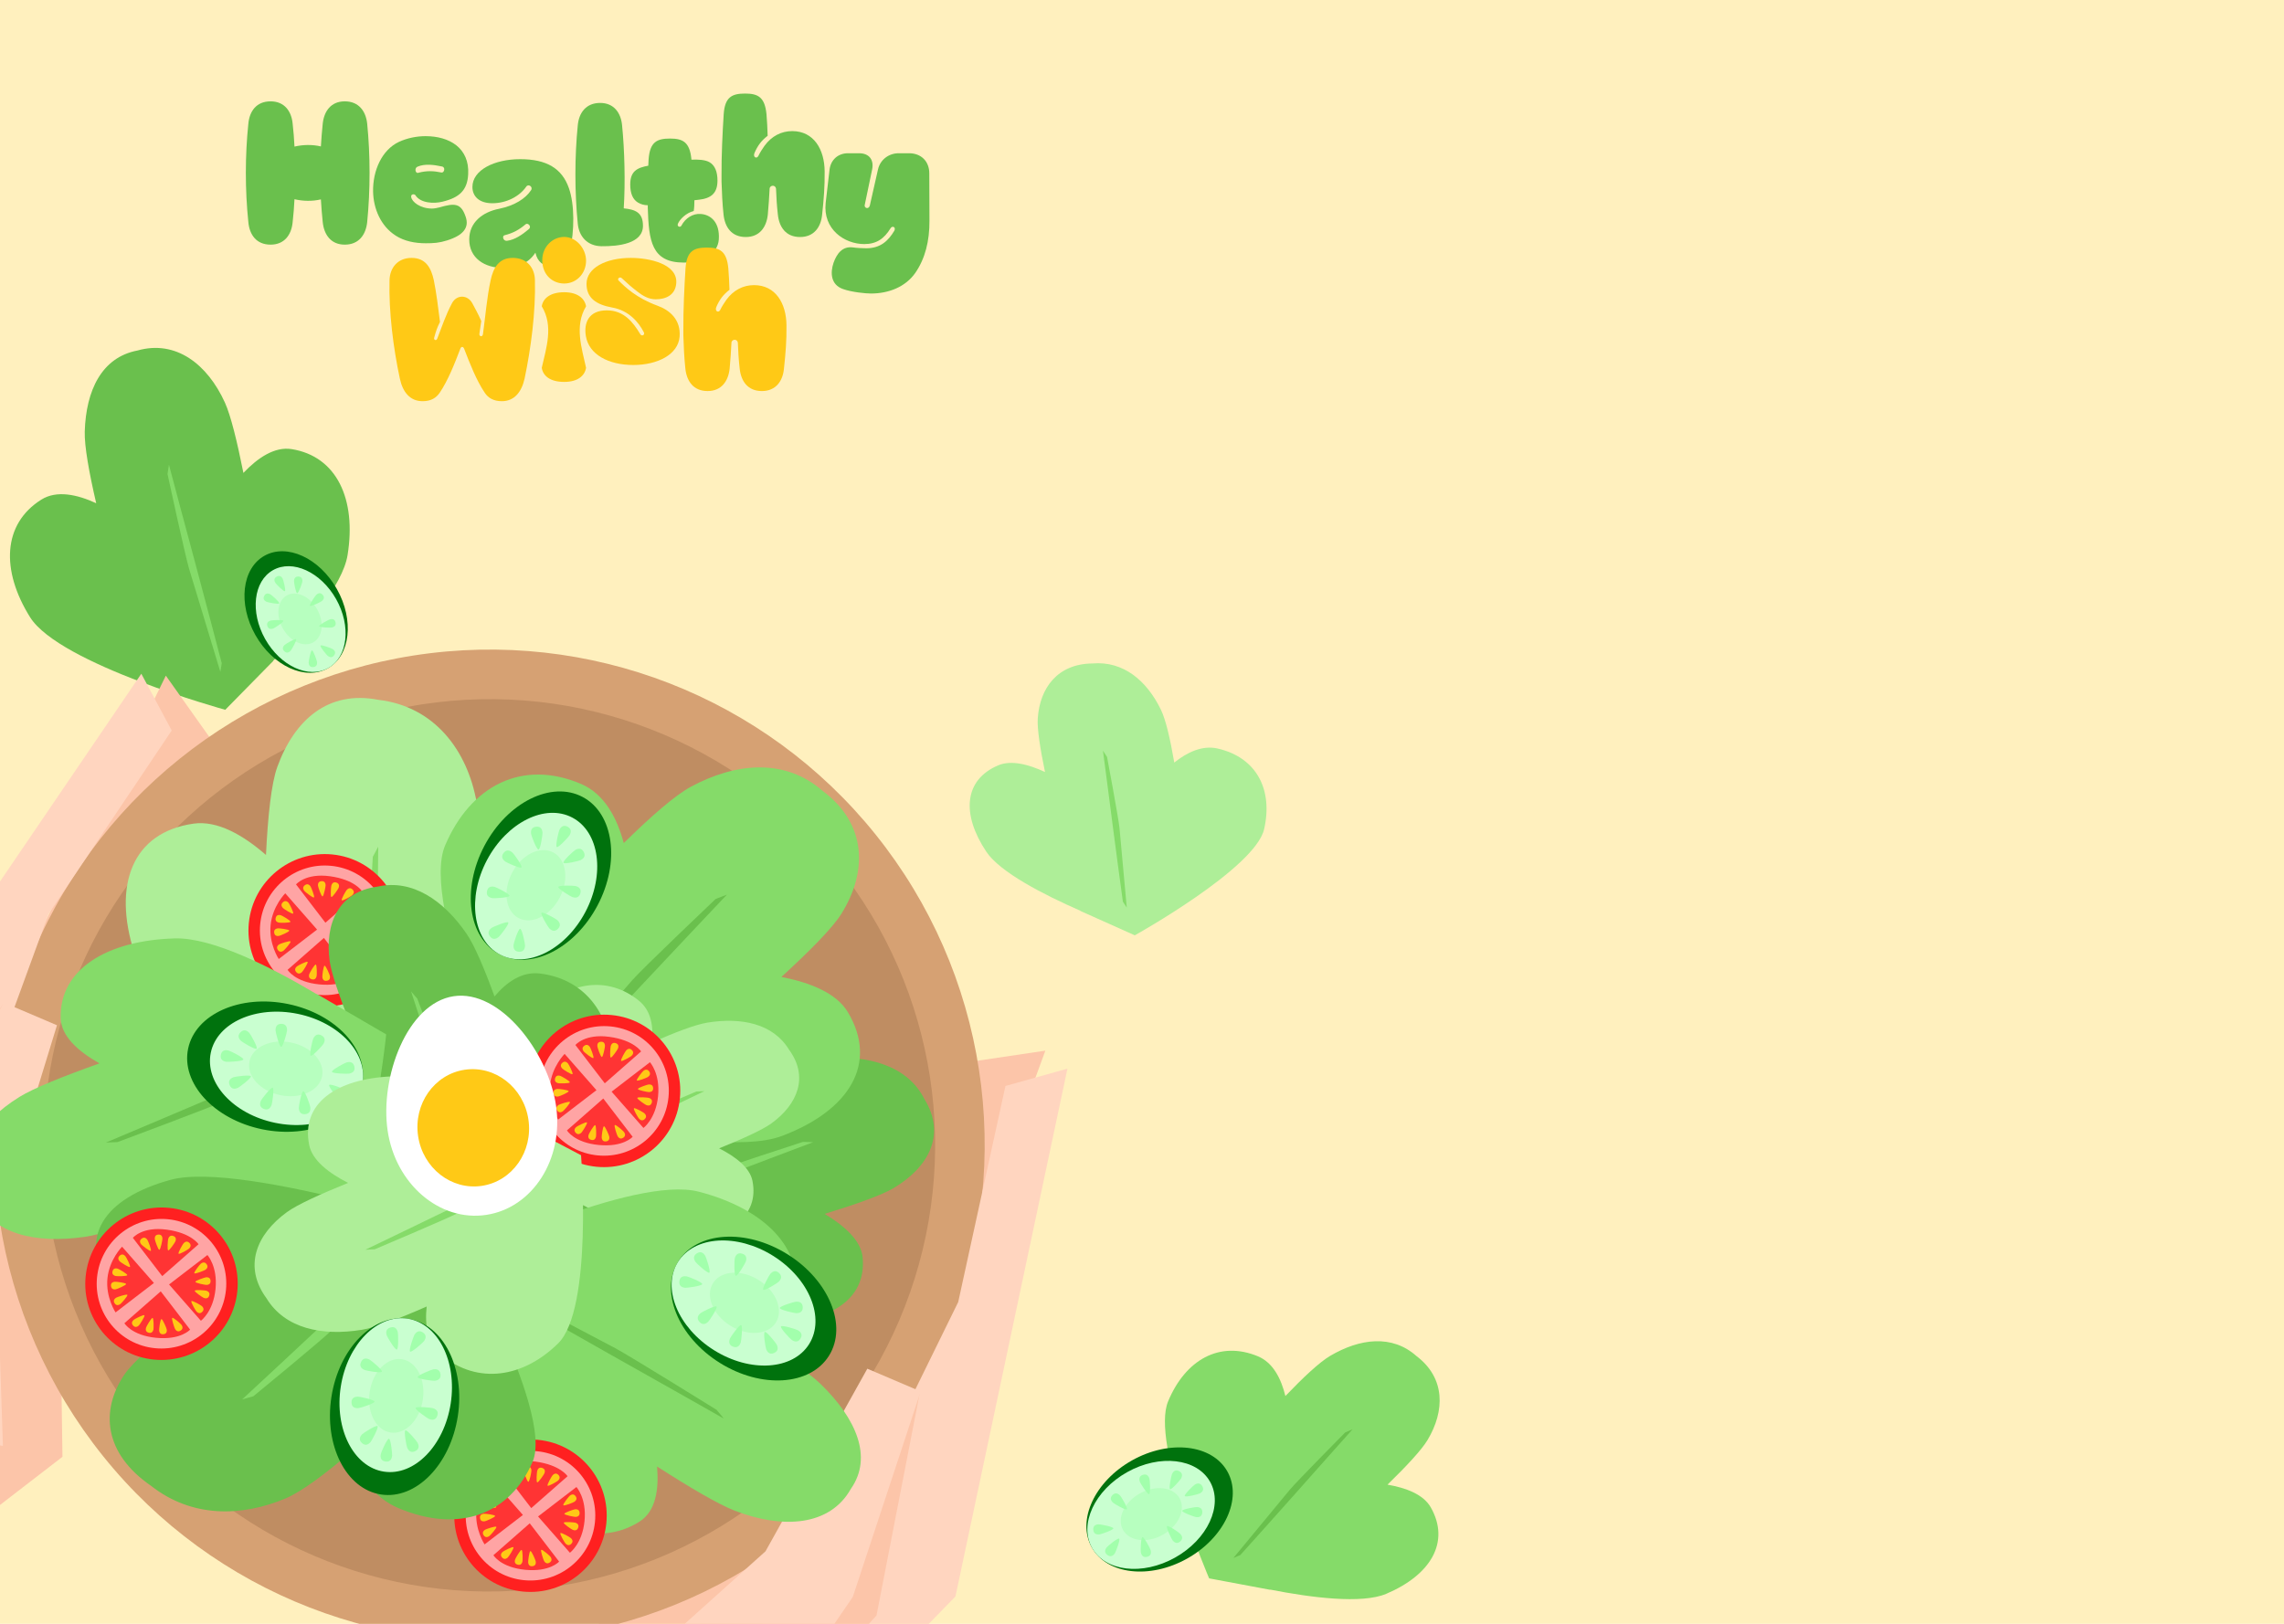 <svg width="1440" height="1024" viewBox="0 0 1440 1024" fill="none" xmlns="http://www.w3.org/2000/svg">
<g clip-path="url(#clip0_202_9418)">
<rect width="1440" height="1024" fill="#FFF0BE"/>
<path d="M838.619 855.046C857.424 843.982 877.716 841.469 893.076 855.187C911.303 868.983 911.077 889.766 899.971 908.198C896.21 914.44 886.613 924.721 874.791 936.252C886.589 938.276 897.475 942.454 902.103 950.638C914.442 972.459 902.03 993.235 873.968 1005.1C858.544 1011.62 826.57 1007.49 800.899 1002.45C800.826 1002.51 800.788 1002.54 800.784 1002.55L762.326 995.35C762.326 995.35 725.576 909.836 736.471 883.703C747.367 857.57 768.867 845.217 793.117 855.327C802.663 859.307 807.746 869.486 810.403 880.365C821.644 868.624 831.912 858.992 838.619 855.046Z" fill="#85DB69"/>
<path d="M848.078 903.348L852.77 901.327C852.77 901.327 821.592 936.247 816.797 941.758C812.002 947.268 782.009 980.621 782.009 980.621L777.613 982.494C777.613 982.494 808.87 944.673 813.105 939.554C817.34 934.434 848.078 903.348 848.078 903.348Z" fill="#6AC04D"/>
<path d="M731.881 447.463C723.061 429.384 708.384 416.696 688.725 418.398C666.769 418.622 655.58 433.777 654.279 453.057C653.838 459.588 655.803 472.167 658.844 486.841C648.405 481.987 637.51 479.178 629.373 482.621C607.675 491.799 606.125 513.478 621.829 537.089C630.46 550.067 658.007 564.206 681.067 574.309C681.092 574.397 681.104 574.442 681.104 574.442L715.456 589.834C715.584 589.762 791.312 547.629 796.988 522.907C802.669 498.164 792.424 477.711 767.714 472.038C757.986 469.804 748.397 474.446 740.344 480.893C737.877 466.379 735.027 453.91 731.881 447.463Z" fill="#AEEE98"/>
<path d="M697.973 477.343L695.369 473.368C695.369 473.368 700.921 515.331 701.698 521.886C702.475 528.441 707.947 568.636 707.947 568.636L710.4 572.345C710.4 572.345 706.372 528.241 705.824 522.269C705.275 516.297 697.973 477.343 697.973 477.343Z" fill="#85DB69"/>
<path d="M53.436 272.099C54.213 246.243 64.116 225.32 86.633 221.049C110.955 214.146 130.795 229.74 141.773 253.811C145.491 261.963 149.55 278.588 153.461 298.227C162.568 288.643 173.192 281.51 183.87 283.22C212.337 287.781 224.777 314.817 219.148 349.955C216.054 369.269 192.677 396.248 172.251 416.631C172.266 416.747 172.275 416.808 172.276 416.812L142.016 447.61C141.765 447.541 37.476 418.802 18.987 389.26C0.476 359.683 1.65 330.344 26.088 315.049C35.709 309.028 48.58 311.786 60.651 317.343C56.187 298.094 53.158 281.32 53.436 272.099Z" fill="#6AC04D"/>
<path d="M105.614 298.965L106.518 293.063C106.518 293.063 121.167 348.195 123.555 356.778C125.942 365.361 139.803 418.22 139.803 418.22L138.935 423.736C138.935 423.736 121.546 366.382 119.195 358.615C116.844 350.848 105.614 298.965 105.614 298.965Z" fill="#85DB69"/>
<path d="M185.663 125.633C185.452 130.495 185.031 135.356 184.504 140.113C183.766 148.039 179.341 154.275 170.595 154.275C161.638 154.275 157.318 148.039 156.581 140.113C154.473 120.031 154.473 97.942 156.581 77.967C157.318 70.145 161.638 63.91 170.595 63.91C179.341 63.91 183.766 70.145 184.504 77.967C185.031 82.723 185.452 87.585 185.663 92.446C191.037 91.178 196.938 91.072 202.312 92.341C202.628 87.479 202.944 82.723 203.471 77.967C204.314 70.145 208.634 63.91 217.38 63.91C226.231 63.91 230.656 70.145 231.499 77.967C233.501 97.942 233.501 120.031 231.499 140.113C230.656 148.039 226.231 154.275 217.38 154.275C208.634 154.275 204.314 148.039 203.471 140.113C202.944 135.356 202.628 130.6 202.312 125.739C196.938 127.007 191.037 126.901 185.663 125.633Z" fill="#6AC04D"/>
<path d="M249.549 148.645C240.065 142.62 235.429 131.629 235.218 120.742C235.007 107.637 240.697 94.531 251.551 89.458C256.819 87.027 262.72 85.865 268.305 85.865C283.267 85.865 296.123 93.263 295.174 109.962C294.647 120.003 289.59 124.653 278.947 127.19C273.468 128.564 265.038 128.141 261.877 123.068C261.35 122.222 258.927 122.222 259.243 124.23C259.664 127.295 264.933 131.523 272.414 131.523C273.784 131.523 275.786 131.1 277.05 130.783C286.534 128.035 290.643 127.929 293.594 136.702C295.912 143.36 292.329 148.328 281.897 151.604C276.84 153.189 273.573 153.401 268.41 153.401C261.666 153.401 255.028 152.132 249.549 148.645ZM263.563 109.011C268.937 107.531 273.362 107.743 278.42 108.799C280.106 109.011 281.055 105.417 278.631 104.995C273.679 103.938 267.989 103.092 263.247 105.1C261.139 105.946 261.877 109.434 263.563 109.011Z" fill="#6AC04D"/>
<path d="M337.568 159.348C332.827 166.535 325.556 168.966 317.337 168.966C305.325 168.966 295.841 162.625 295.841 150.999C295.841 140.43 303.955 133.771 314.703 131.657C324.502 129.649 331.351 125.21 334.829 119.926C336.198 117.812 333.143 115.698 331.773 117.706C327.663 123.731 319.444 128.17 310.383 128.17C302.164 128.17 297.843 123.836 297.843 117.918C297.843 107.243 311.647 100.373 327.98 100.373C344.734 100.373 354.322 106.292 358.643 118.552C362.331 128.909 362.225 145.608 359.275 158.503C357.905 164.738 354.322 168.015 348.316 168.015C342.415 168.015 338.833 165.056 337.568 159.348ZM319.655 151.844C324.713 151.21 329.455 147.828 333.353 144.552C335.461 142.861 332.827 140.324 331.457 141.381C327.453 144.763 323.659 146.982 318.075 148.356C316.389 148.779 317.232 152.161 319.655 151.844Z" fill="#6AC04D"/>
<path d="M393.253 131.388C400.629 132.128 405.371 134.031 405.371 142.38C405.371 153.689 389.881 155.38 379.239 155.274C370.282 155.169 365.014 149.039 364.276 141.112C362.274 121.031 362.274 98.941 364.276 78.966C365.014 71.145 369.439 64.909 378.396 64.909C387.036 64.909 391.462 71.145 392.199 78.966C393.78 94.397 394.307 115.323 393.253 131.388Z" fill="#6AC04D"/>
<path d="M408.407 129.438C405.983 129.438 403.876 128.698 402.401 127.853C398.924 125.844 397.343 121.934 397.343 116.332C397.343 107.983 401.663 105.763 408.723 104.495C408.828 103.121 408.828 101.747 408.934 100.373C409.777 89.593 414.097 87.373 422.421 87.373C430.535 87.373 434.855 89.593 435.909 100.373C435.909 100.479 435.909 100.584 435.909 100.69C440.334 100.479 444.76 100.796 447.289 102.275C450.766 104.284 452.347 108.3 452.347 113.901C452.347 122.04 448.132 125.105 440.65 125.95L437.805 126.267C437.805 128.804 437.7 131.129 437.384 133.031C432.537 134.3 428.533 138.316 427.374 141.169C426.741 142.966 428.954 143.6 429.587 142.332C432.115 137.47 436.962 134.511 441.81 134.934C448.026 135.357 453.927 140.113 453.19 150.999C452.557 160.405 442.442 165.584 431.062 165.584C410.725 165.584 409.039 151.844 408.407 131.023C408.407 130.495 408.407 129.966 408.407 129.438Z" fill="#6AC04D"/>
<path d="M485.252 118.609C484.935 124.211 484.619 129.813 484.093 135.308C483.25 143.235 478.929 149.471 470.184 149.471C461.227 149.471 457.012 143.235 456.169 135.308C455.432 128.333 455.116 121.463 454.905 114.487V110.788C454.799 98.74 455.537 83.309 456.275 72C457.012 61.219 461.438 59 469.762 59C477.876 59 482.196 61.219 483.25 72C483.566 75.065 483.882 82.04 483.987 85.634C479.983 88.699 477.665 91.87 475.663 96.52C474.609 99.162 477.033 100.325 478.086 98.422C479.14 96.203 480.51 94.089 481.985 91.975C486.516 85.74 492.733 82.675 499.477 82.675C513.07 82.675 519.813 94.195 519.919 108.04C520.024 117.764 519.392 125.479 518.338 135.308C517.601 143.235 513.175 149.471 504.429 149.471C495.473 149.471 491.258 143.235 490.415 135.308C489.783 129.813 489.466 124.422 489.256 118.926C489.045 117.658 488.097 117.13 487.254 117.13C486.411 117.13 485.568 117.658 485.252 118.609Z" fill="#6AC04D"/>
<path d="M563.869 145.464C565.028 143.033 562.394 142.188 561.446 143.985C557.442 150.537 552.595 153.92 544.903 153.92C532.363 153.92 518.771 144.513 520.562 128.025L522.985 107.099C523.723 100.757 528.359 96.635 534.682 96.635H541.636C547.958 96.635 551.119 100.757 549.855 106.887L545.219 129.082C544.586 131.09 547.537 132.359 548.38 129.717L553.543 106.887C554.913 100.757 560.287 96.635 566.609 96.635H573.142C580.729 96.635 585.892 101.709 585.892 109.318L585.997 139.017C586.103 152.229 583.152 163.22 577.146 171.993C570.824 181.082 560.076 185.098 549.117 185.098C545.851 185.098 536.894 184.253 531.415 182.245C523.723 179.497 523.407 171.993 525.514 165.757C527.516 160.155 530.994 155.082 537.843 156.033C539.845 156.35 543.638 156.562 546.167 156.562C555.018 156.562 559.971 152.017 563.869 145.464Z" fill="#6AC04D"/>
<path d="M273.824 212.626C273.086 214.317 274.983 215.163 275.615 213.683C278.671 205.968 281.094 198.358 284.993 191.171C287.944 185.675 294.793 185.781 297.743 191.171C299.429 194.342 301.536 198.041 303.433 202.48C303.012 204.911 302.695 207.659 302.274 210.301C301.853 212.203 304.171 212.838 304.487 210.724C306.067 199.415 306.91 187.895 309.334 176.691C311.02 168.87 314.497 162.635 323.243 162.635C332.199 162.635 337.152 168.87 337.257 176.691C337.784 196.667 334.728 219.813 330.724 238.837C328.828 247.187 324.297 253 316.394 253C311.125 253 307.753 250.886 305.646 247.715C300.377 239.894 296.373 229.642 292.58 219.813C291.948 218.439 290.789 218.439 290.262 219.813C286.468 229.748 282.464 239.894 277.196 247.715C274.983 250.886 271.822 253 266.448 253C258.44 253 253.909 247.187 252.117 238.837C248.008 219.813 245.058 196.667 245.584 176.691C245.795 168.87 250.748 162.635 259.493 162.635C268.345 162.635 271.822 168.87 273.508 176.691C275.088 184.301 276.353 194.659 277.406 203.008C275.72 206.391 274.983 208.399 273.824 212.626Z" fill="#FFC916"/>
<path d="M355.691 178.795C348.526 178.795 341.887 173.511 341.887 164.104C341.887 155.332 348.631 149.413 355.691 149.413C363.383 149.413 369.495 156.812 369.495 164.421C369.495 172.242 363.699 178.795 355.691 178.795ZM341.571 231.958C344.359 219.486 349.148 205.641 341.571 193.169C342.309 188.307 346.734 184.291 355.691 184.291C364.331 184.291 368.652 188.307 369.495 193.169C362.023 205.641 366.812 219.486 369.495 231.958C368.652 236.925 364.331 240.836 355.691 240.836C346.734 240.836 342.309 236.925 341.571 231.958Z" fill="#FFC916"/>
<path d="M403.609 210.618C404.346 212.309 406.875 211.358 405.927 209.561C402.66 203.114 396.338 195.716 385.906 193.919C376.002 192.122 369.785 188 369.785 179.017C369.785 169.082 381.797 162.635 397.708 162.635C409.615 162.635 427.212 166.545 426.369 178.488C425.842 186.204 419.625 188.74 413.408 188.74C408.772 188.74 405.084 186.415 401.712 183.773C398.024 180.919 395.706 178.911 392.018 175.423C390.648 174.155 388.857 175.952 390.121 177.009C394.336 181.236 401.291 187.895 414.462 192.756C422.154 195.504 429.319 201.529 428.476 212.309C427.528 223.618 414.567 230.171 399.289 230.171C383.694 230.171 371.26 223.618 369.363 211.886C367.993 203.643 371.154 195.716 382.535 195.716C393.493 195.716 399.183 203.325 403.609 210.618Z" fill="#FFC916"/>
<path d="M461.185 215.739C460.869 221.34 460.553 226.942 460.026 232.438C459.183 240.365 454.862 246.601 446.117 246.601C437.16 246.601 432.945 240.365 432.102 232.438C431.365 225.462 431.049 218.593 430.838 211.617V207.918C430.733 195.869 431.47 180.438 432.208 169.129C432.945 158.349 437.371 156.13 445.695 156.13C453.809 156.13 458.129 158.349 459.183 169.129C459.499 172.194 459.815 179.17 459.92 182.764C455.916 185.829 453.598 188.999 451.596 193.65C450.542 196.292 452.966 197.454 454.02 195.552C455.073 193.333 456.443 191.219 457.918 189.105C462.449 182.869 468.666 179.804 475.41 179.804C489.003 179.804 495.747 191.324 495.852 205.17C495.957 214.893 495.325 222.609 494.271 232.438C493.534 240.365 489.108 246.601 480.362 246.601C471.406 246.601 467.191 240.365 466.348 232.438C465.716 226.942 465.4 221.552 465.189 216.056C464.978 214.788 464.03 214.259 463.187 214.259C462.344 214.259 461.501 214.788 461.185 215.739Z" fill="#FFC916"/>
<path d="M104.557 426.079L132.279 465.155L36.121 690.621L39.379 918.684L-5.371 953.208L-108.12 891.082L-6.677 653.224L104.557 426.079Z" fill="#FCC5A9"/>
<path d="M659.058 662.564L611.668 669.606L515.51 895.073L348.662 1050.59L354.723 1106.78L470.682 1137.93L572.125 900.073L659.058 662.564Z" fill="#FCC5A9"/>
<ellipse cx="308.525" cy="722.275" rx="312.219" ry="312.71" transform="rotate(23.097 308.525 722.275)" fill="#D6A173"/>
<ellipse cx="308.525" cy="722.275" rx="280.997" ry="281.439" transform="rotate(23.097 308.525 722.275)" fill="#BF8D62"/>
<path d="M89.098 424.881L108.268 460.655L30.552 576.457L-18.723 711.441L-42.017 902.588L-108.512 892.098L-102.249 706.241L89.098 424.881Z" fill="#FFD5BF"/>
<path d="M1.816 633.31L26.172 648.928L-11.52 775.992L-2.067 917.91L-92.816 894.994L-75.71 753.869L1.816 633.31Z" fill="#FCC5A9"/>
<path d="M2.288 632.204L35.919 646.547L-2.749 772.578L1.834 911.825L-91.24 894.359L-61.58 752.718L2.288 632.204Z" fill="#FFD5BF"/>
<path d="M672.997 673.903L633.909 684.832L604.131 821.079L540.821 950.077L418.995 1099.2L472.595 1139.93L602.391 1006.76L672.997 673.903Z" fill="#FFD5BF"/>
<path d="M579.759 879.111L565.498 873.03L493.931 984.579L380.32 1070.14L456.954 1123.88L552.614 1018.73L579.759 879.111Z" fill="#FCC5A9"/>
<path d="M580.457 877.476L546.825 863.132L482.635 978.279L378.969 1071.36L456.001 1126.44L537.692 1006.99L580.457 877.476Z" fill="#FFD5BF"/>
<path d="M520.294 667.4C547.643 665.137 572.276 672.136 582.811 693.09C596.612 715.393 585.62 736.04 563.347 749.253C555.803 753.728 539.469 759.507 519.933 765.493C532.422 773.031 542.748 782.288 543.835 792.621C546.737 820.198 521.747 835.154 483.388 833.883C462.3 833.183 427.699 814.096 400.814 797.051C400.707 797.076 400.652 797.09 400.652 797.09L360.179 771.907C360.18 771.852 362.12 669.282 388.129 648.28C414.145 627.273 445.228 624.993 467.871 646.44C476.776 654.875 477.367 667.404 474.81 679.504C493.786 673.03 510.553 668.207 520.294 667.4Z" fill="#6AC04D"/>
<path d="M506.226 720.111L512.662 720.287C512.662 720.287 458.788 740.591 450.429 743.854C442.071 747.117 390.367 766.41 390.367 766.41L384.347 766.224C384.347 766.224 439.812 743.058 447.324 739.924C454.837 736.791 506.226 720.111 506.226 720.111Z" fill="#85DB69"/>
<path d="M174.85 483.587C185.544 454.222 206.701 435.059 238.65 441.34C273.904 445.485 294.769 473.204 300.574 506.27C302.542 517.478 301.814 538.59 299.761 563.092C315.587 556.585 332.537 553.645 346.265 560.89C382.882 580.214 389.548 617.447 368.874 655.055C357.515 675.719 316.022 695.163 280.939 708.491C280.916 708.631 280.905 708.705 280.904 708.712L228.687 729.137C228.687 729.137 98.687 644.346 84.785 601.19C70.884 558.035 83.396 524.895 121.999 519.408C137.203 517.248 153.512 526.796 167.698 539.164C168.864 514.829 171.04 494.049 174.85 483.587Z" fill="#AEEE98"/>
<path d="M235.057 540.275L238.474 533.937C238.474 533.937 237.658 604.561 237.675 615.609C237.692 626.657 236.662 694.278 236.662 694.278L233.437 700.189C233.437 700.189 231.391 625.654 231.119 615.562C230.847 605.47 235.057 540.275 235.057 540.275Z" fill="#85DB69"/>
<path d="M435.706 496.07C464.126 480.814 495.005 478.093 518.722 498.808C546.794 519.758 546.908 550.03 530.393 576.373C524.799 585.295 510.4 599.834 492.637 616.091C510.665 619.588 527.349 626.181 534.584 638.323C553.875 670.695 535.416 700.398 492.91 716.384C469.545 725.171 420.72 717.673 381.482 709.139C381.366 709.23 381.308 709.277 381.308 709.277L322.535 697.008C322.445 696.811 264.639 570.652 280.654 533.1C296.681 495.52 329.177 478.513 366.361 494.371C380.999 500.614 388.973 515.683 393.263 531.66C410.136 515.071 425.571 501.509 435.706 496.07Z" fill="#85DB69"/>
<path d="M451.193 566.901L458.299 564.173C458.299 564.173 411.555 613.62 404.368 621.429C397.182 629.238 352.208 676.456 352.208 676.456L345.549 678.981C345.549 678.981 392.35 625.31 398.692 618.046C405.033 610.782 451.193 566.901 451.193 566.901Z" fill="#6AC04D"/>
<ellipse cx="48.085" cy="48.058" rx="48.085" ry="48.058" transform="matrix(0.099 -0.995 0.995 0.097 152.121 629.858)" fill="#FF2020"/>
<g filter="url(#filter0_i_202_9418)">
<ellipse cx="40.872" cy="40.849" rx="40.872" ry="40.849" transform="matrix(0.099 -0.995 0.995 0.097 160.006 623.382)" fill="#FFA4A4"/>
</g>
<g filter="url(#filter1_i_202_9418)">
<path d="M209.464 587.152L229.536 610.036C229.536 610.036 237.341 604.372 238.763 590.015C240.184 575.659 233.639 568.593 233.639 568.593L209.464 587.152Z" fill="#FF3434"/>
</g>
<g filter="url(#filter2_i_202_9418)">
<path d="M204.219 591.476L222.737 615.629C222.737 615.629 216.861 622.301 201.317 620.782C185.773 619.263 181.318 611.581 181.318 611.581L204.219 591.476Z" fill="#FF3434"/>
</g>
<g filter="url(#filter3_i_202_9418)">
<path d="M205.161 581.888L228.062 561.783C228.062 561.783 223.547 554.699 208.063 552.582C192.578 550.465 186.642 557.735 186.642 557.735L205.161 581.888Z" fill="#FF3434"/>
</g>
<g filter="url(#filter4_i_202_9418)">
<path d="M199.915 586.212L175.74 604.771C175.74 604.771 169.432 595.312 170.617 583.348C171.801 571.384 179.844 563.328 179.844 563.328L199.915 586.212Z" fill="#FF3434"/>
</g>
<path d="M183.165 593.698C183.606 594.365 179.336 599.119 178.763 599.499C178.19 599.879 176.472 601.018 175.148 599.016C173.823 597.013 175.541 595.873 176.113 595.493C176.686 595.114 182.723 593.03 183.165 593.698Z" fill="#FFC916"/>
<path d="M184.802 576.103C184.208 576.642 178.877 573.138 178.417 572.63C177.956 572.121 176.576 570.594 178.359 568.978C180.143 567.363 181.524 568.889 181.984 569.398C182.444 569.907 185.397 575.565 184.802 576.103Z" fill="#FFC916"/>
<path d="M182.382 586.845C182.493 587.638 176.597 590.094 175.917 590.19C175.237 590.287 173.197 590.577 172.863 588.197C172.529 585.818 174.569 585.528 175.249 585.431C175.928 585.335 182.27 586.052 182.382 586.845Z" fill="#FFC916"/>
<path d="M183.108 581.278C182.9 582.052 176.517 582.003 175.854 581.826C175.191 581.649 173.201 581.116 173.825 578.795C174.448 576.474 176.438 577.006 177.101 577.184C177.764 577.361 183.316 580.505 183.108 581.278Z" fill="#FFC916"/>
<path d="M211.493 608.208C212.161 607.765 216.906 612.029 217.284 612.602C217.663 613.174 218.799 614.891 216.794 616.221C214.789 617.551 213.653 615.834 213.274 615.262C212.896 614.689 210.824 608.651 211.493 608.208Z" fill="#FFC916"/>
<path d="M193.922 606.584C194.458 607.178 190.947 612.518 190.438 612.979C189.929 613.44 188.4 614.825 186.79 613.044C185.18 611.264 186.708 609.879 187.218 609.418C187.727 608.956 193.385 605.991 193.922 606.584Z" fill="#FFC916"/>
<path d="M204.647 608.999C205.44 608.887 207.887 614.782 207.982 615.462C208.078 616.142 208.364 618.182 205.984 618.521C203.604 618.859 203.317 616.819 203.222 616.138C203.126 615.458 203.853 609.112 204.647 608.999Z" fill="#FFC916"/>
<path d="M199.088 608.279C199.862 608.486 199.806 614.871 199.628 615.535C199.45 616.199 198.915 618.189 196.593 617.568C194.27 616.947 194.805 614.956 194.983 614.293C195.162 613.629 198.314 608.072 199.088 608.279Z" fill="#FFC916"/>
<path d="M215.489 567.749C216.057 568.313 221.547 565.046 222.031 564.558C222.515 564.07 223.966 562.605 222.262 560.914C220.558 559.223 219.107 560.688 218.623 561.176C218.139 561.664 214.921 567.186 215.489 567.749Z" fill="#FFC916"/>
<path d="M197.937 565.93C198.581 565.451 196.187 559.534 195.778 558.983C195.369 558.432 194.142 556.779 192.211 558.215C190.281 559.651 191.508 561.304 191.917 561.855C192.326 562.406 197.294 566.408 197.937 565.93Z" fill="#FFC916"/>
<path d="M208.929 565.643C209.686 565.907 213.244 560.599 213.471 559.951C213.698 559.302 214.38 557.357 212.11 556.565C209.84 555.772 209.159 557.718 208.932 558.366C208.705 559.014 208.173 565.379 208.929 565.643Z" fill="#FFC916"/>
<path d="M203.336 565.272C204.136 565.219 205.334 558.944 205.289 558.258C205.244 557.573 205.111 555.517 202.712 555.677C200.313 555.837 200.447 557.893 200.491 558.578C200.536 559.263 202.537 565.325 203.336 565.272Z" fill="#FFC916"/>
<path d="M223.572 597.657C223.008 598.227 226.262 603.716 226.749 604.199C227.236 604.682 228.697 606.132 230.391 604.423C232.085 602.713 230.624 601.263 230.137 600.78C229.65 600.297 224.137 597.087 223.572 597.657Z" fill="#FFC916"/>
<path d="M225.406 580.082C225.883 580.724 231.799 578.318 232.351 577.907C232.902 577.497 234.556 576.267 233.125 574.339C231.694 572.411 230.04 573.641 229.489 574.051C228.937 574.462 224.929 579.439 225.406 580.082Z" fill="#FFC916"/>
<path d="M225.68 591.087C225.415 591.843 230.717 595.391 231.365 595.618C232.013 595.844 233.957 596.523 234.752 594.255C235.546 591.987 233.602 591.308 232.954 591.082C232.306 590.855 225.944 590.331 225.68 591.087Z" fill="#FFC916"/>
<path d="M226.057 585.486C226.109 586.285 232.379 587.473 233.064 587.427C233.749 587.382 235.805 587.245 235.649 584.847C235.493 582.449 233.437 582.586 232.752 582.632C232.067 582.677 226.005 584.687 226.057 585.486Z" fill="#FFC916"/>
<ellipse cx="40.303" cy="56.092" rx="40.303" ry="56.092" transform="matrix(0.884 0.468 -0.468 0.884 331.697 483.724)" fill="#00720D"/>
<ellipse cx="35.063" cy="48.829" rx="35.063" ry="48.829" transform="matrix(0.884 0.468 -0.468 0.884 329.884 499.206)" fill="#C9FFD0"/>
<g filter="url(#filter5_f_202_9418)">
<ellipse cx="16.927" cy="23.405" rx="16.927" ry="23.405" transform="matrix(0.884 0.468 -0.468 0.884 333.845 529.622)" fill="#B7FFBF"/>
</g>
<path d="M339.535 535.775C338.333 535.905 334.938 526.88 334.828 525.848C334.718 524.817 334.387 521.722 337.994 521.332C341.6 520.943 341.93 524.038 342.04 525.069C342.151 526.101 340.737 535.645 339.535 535.775Z" fill="#A2FFAC"/>
<path d="M328.781 547.007C328.014 547.944 319.268 543.905 318.466 543.248C317.664 542.591 315.26 540.62 317.559 537.81C319.858 534.999 322.262 536.97 323.064 537.627C323.866 538.284 329.547 546.07 328.781 547.007Z" fill="#A2FFAC"/>
<path d="M321.23 564.933C320.983 566.118 311.359 566.59 310.345 566.379C309.33 566.168 306.287 565.536 307.028 561.979C307.77 558.423 310.813 559.056 311.827 559.267C312.842 559.478 321.477 563.747 321.23 564.933Z" fill="#A2FFAC"/>
<path d="M320.453 581.735C321.183 582.7 315.202 590.269 314.375 590.896C313.549 591.523 311.069 593.403 308.881 590.508C306.693 587.613 309.172 585.733 309.999 585.107C310.826 584.48 319.724 580.77 320.453 581.735Z" fill="#A2FFAC"/>
<path d="M355.231 544.092C355.799 545.16 365.169 542.901 366.084 542.413C366.999 541.925 369.743 540.46 368.039 537.255C366.335 534.05 363.591 535.515 362.676 536.004C361.761 536.492 354.663 543.023 355.231 544.092Z" fill="#A2FFAC"/>
<path d="M351.05 534.171C352.119 534.738 358.625 527.616 359.111 526.699C359.596 525.782 361.053 523.031 357.848 521.332C354.643 519.633 353.186 522.384 352.701 523.301C352.215 524.218 349.982 533.605 351.05 534.171Z" fill="#A2FFAC"/>
<path d="M351.983 559.301C351.639 560.462 359.891 565.434 360.884 565.728C361.877 566.023 364.858 566.906 365.891 563.423C366.924 559.94 363.943 559.057 362.95 558.762C361.957 558.468 352.327 558.14 351.983 559.301Z" fill="#A2FFAC"/>
<path d="M341.397 575.618C340.556 576.488 345.572 584.719 346.317 585.441C347.061 586.162 349.294 588.326 351.818 585.715C354.341 583.105 352.108 580.941 351.364 580.22C350.62 579.498 342.238 574.748 341.397 575.618Z" fill="#A2FFAC"/>
<path d="M327.937 585.699C326.729 585.638 323.83 594.841 323.776 595.877C323.722 596.913 323.56 600.022 327.182 600.207C330.804 600.392 330.966 597.283 331.02 596.247C331.074 595.211 329.144 585.761 327.937 585.699Z" fill="#A2FFAC"/>
<path d="M445.986 644.883C467.446 641.375 487.483 645.542 497.431 661.89C510.011 679.044 502.943 696.368 486.408 708.389C480.8 712.465 468.352 718.132 453.392 724.162C463.846 729.488 472.726 736.335 474.394 744.616C478.847 766.719 460.278 780.332 429.878 781.651C413.166 782.376 384.339 769.072 361.766 756.946C361.689 756.971 361.648 756.985 361.644 756.986L327.698 739.113C327.682 738.908 321.202 656.057 340.081 637.516C358.984 618.952 383.359 615.21 402.927 631.154C410.623 637.425 412.073 647.514 411.001 657.447C425.485 651.055 438.354 646.13 445.986 644.883Z" fill="#AEEE98"/>
<path d="M439.004 688.333L444.102 688.081C444.102 688.081 403.135 707.781 396.787 710.928C390.44 714.075 351.109 732.825 351.109 732.825L346.338 733.043C346.338 733.043 388.338 710.934 394.027 707.943C399.716 704.952 439.004 688.333 439.004 688.333Z" fill="#85DB69"/>
<path d="M294.079 588.72C279.682 567.79 259.965 554.265 238.137 559.095C213.494 562.359 204.6 582.331 207.838 605.997C208.936 614.022 214.224 629.102 221.238 646.593C208.293 642.086 195.338 640.136 187.007 645.427C164.767 659.549 168.306 686.216 191.78 712.917C204.685 727.595 239.218 741.143 267.699 750.369C267.743 750.459 267.764 750.505 267.764 750.505L310.288 764.674C310.288 764.674 385.577 703.017 385.943 672.064C386.308 641.11 369.75 617.53 340.48 613.925C328.968 612.508 319.289 619.445 311.78 628.381C305.456 610.998 299.2 596.165 294.079 588.72Z" fill="#6AC04D"/>
<path d="M263.088 629.749L259.178 625.247C259.178 625.247 275.699 675.723 278.179 683.621C280.658 691.519 296.658 739.847 296.658 739.847L300.332 744.046C300.332 744.046 285.007 690.751 282.929 683.534C280.85 676.318 263.088 629.749 263.088 629.749Z" fill="#85DB69"/>
<path d="M53.392 779.997C22.37 784.423 -4.754 778.349 -14.749 755.768C-28.345 731.838 -14.065 708.02 12.283 691.721C21.199 686.205 40.147 678.623 62.724 670.586C49.328 663.052 38.528 653.45 38.243 642.005C37.481 611.457 67.026 593.038 110.172 591.782C133.891 591.092 171.178 609.965 199.947 627.097C200.066 627.063 200.129 627.043 200.135 627.042L243.489 652.303C243.471 652.477 231.936 766.889 200.705 792.108C169.449 817.347 134.183 822.055 110.599 799.717C101.325 790.932 101.797 777.003 105.783 763.333C83.796 771.873 64.45 778.419 53.392 779.997Z" fill="#85DB69"/>
<path d="M74.053 720.237L66.81 720.49C66.81 720.49 129.421 694.096 139.146 689.875C148.87 685.655 208.94 660.54 208.94 660.54L215.713 660.328C215.713 660.328 151.048 690.024 142.289 694.041C133.531 698.058 74.053 720.237 74.053 720.237Z" fill="#6AC04D"/>
<path d="M517.42 872.81C539.752 894.514 550.472 918.86 536.472 938.863C523.242 962.53 493.439 964.343 463.161 952.639C452.929 948.684 434.879 938.034 414.263 924.804C415.527 939.362 413.398 953.027 403.339 959.471C376.541 976.636 342.537 963.606 315.752 930.668C301.028 912.563 295.681 873.279 293.85 841.57C293.707 841.466 293.631 841.412 293.627 841.408L290.363 793.959C290.363 793.959 399.463 740.851 440.589 751.512C481.716 762.174 506.909 787.085 501.013 817.555C498.693 829.543 485.971 836.724 471.392 841.027C492.088 853.526 509.434 865.05 517.42 872.81Z" fill="#85DB69"/>
<path d="M451.827 889.095L456.362 894.594C456.362 894.594 395.573 860.155 386.023 854.872C376.474 849.588 318.337 816.434 318.337 816.434L314.117 811.278C314.117 811.278 379.073 845.53 387.866 850.171C396.66 854.813 451.827 889.095 451.827 889.095Z" fill="#6AC04D"/>
<ellipse cx="48.085" cy="48.058" rx="48.085" ry="48.058" transform="matrix(0.099 -0.995 0.995 0.097 281.891 999.014)" fill="#FF2020"/>
<g filter="url(#filter6_i_202_9418)">
<ellipse cx="40.872" cy="40.849" rx="40.872" ry="40.849" transform="matrix(0.099 -0.995 0.995 0.097 289.777 992.537)" fill="#FFA4A4"/>
</g>
<g filter="url(#filter7_i_202_9418)">
<path d="M339.234 956.307L359.306 979.191C359.306 979.191 367.111 973.527 368.533 959.171C369.955 944.814 363.41 937.748 363.41 937.748L339.234 956.307Z" fill="#FF3434"/>
</g>
<g filter="url(#filter8_i_202_9418)">
<path d="M333.989 960.631L352.507 984.784C352.507 984.784 346.631 991.456 331.087 989.937C315.543 988.418 311.088 980.736 311.088 980.736L333.989 960.631Z" fill="#FF3434"/>
</g>
<g filter="url(#filter9_i_202_9418)">
<path d="M334.931 951.043L357.832 930.938C357.832 930.938 353.317 923.855 337.833 921.737C322.348 919.62 316.412 926.89 316.412 926.89L334.931 951.043Z" fill="#FF3434"/>
</g>
<g filter="url(#filter10_i_202_9418)">
<path d="M329.686 955.367L305.511 973.926C305.511 973.926 299.203 964.467 300.387 952.504C301.572 940.54 309.614 932.483 309.614 932.483L329.686 955.367Z" fill="#FF3434"/>
</g>
<path d="M312.935 962.853C313.376 963.52 309.106 968.274 308.533 968.654C307.96 969.034 306.242 970.174 304.918 968.171C303.593 966.168 305.311 965.029 305.883 964.649C306.456 964.269 312.493 962.185 312.935 962.853Z" fill="#FFC916"/>
<path d="M314.572 945.259C313.978 945.797 308.647 942.294 308.187 941.785C307.726 941.276 306.346 939.749 308.129 938.133C309.913 936.518 311.294 938.045 311.754 938.554C312.214 939.063 315.167 944.72 314.572 945.259Z" fill="#FFC916"/>
<path d="M312.152 956C312.263 956.793 306.367 959.249 305.687 959.346C305.007 959.442 302.967 959.732 302.633 957.353C302.299 954.973 304.339 954.683 305.019 954.587C305.698 954.49 312.04 955.207 312.152 956Z" fill="#FFC916"/>
<path d="M312.878 950.434C312.671 951.207 306.287 951.159 305.624 950.981C304.961 950.804 302.971 950.272 303.595 947.951C304.218 945.63 306.208 946.162 306.871 946.339C307.534 946.516 313.086 949.66 312.878 950.434Z" fill="#FFC916"/>
<path d="M341.263 977.363C341.931 976.92 346.676 981.185 347.054 981.757C347.433 982.33 348.569 984.047 346.564 985.377C344.559 986.707 343.423 984.99 343.044 984.417C342.666 983.845 340.594 977.807 341.263 977.363Z" fill="#FFC916"/>
<path d="M323.692 975.74C324.228 976.333 320.717 981.673 320.208 982.134C319.699 982.596 318.17 983.98 316.56 982.199C314.95 980.419 316.478 979.035 316.988 978.573C317.497 978.112 323.155 975.146 323.692 975.74Z" fill="#FFC916"/>
<path d="M334.417 978.155C335.211 978.042 337.657 983.937 337.753 984.617C337.848 985.297 338.135 987.338 335.754 987.676C333.374 988.014 333.087 985.974 332.992 985.294C332.896 984.614 333.624 978.267 334.417 978.155Z" fill="#FFC916"/>
<path d="M328.858 977.434C329.632 977.641 329.576 984.027 329.398 984.69C329.22 985.354 328.685 987.345 326.363 986.723C324.04 986.102 324.575 984.112 324.753 983.448C324.932 982.785 328.084 977.227 328.858 977.434Z" fill="#FFC916"/>
<path d="M345.259 936.905C345.827 937.468 351.317 934.201 351.801 933.713C352.285 933.225 353.736 931.76 352.032 930.069C350.328 928.379 348.877 929.843 348.393 930.332C347.909 930.82 344.691 936.341 345.259 936.905Z" fill="#FFC916"/>
<path d="M327.707 935.085C328.351 934.606 325.957 928.689 325.548 928.138C325.139 927.587 323.912 925.934 321.981 927.37C320.051 928.807 321.278 930.46 321.687 931.011C322.096 931.562 327.064 935.564 327.707 935.085Z" fill="#FFC916"/>
<path d="M338.699 934.798C339.456 935.062 343.013 929.755 343.241 929.106C343.468 928.458 344.149 926.512 341.88 925.72C339.61 924.928 338.929 926.873 338.701 927.521C338.474 928.17 337.943 934.534 338.699 934.798Z" fill="#FFC916"/>
<path d="M333.106 934.427C333.906 934.374 335.104 928.099 335.059 927.414C335.014 926.728 334.881 924.672 332.482 924.832C330.083 924.992 330.217 927.048 330.261 927.733C330.306 928.419 332.307 934.481 333.106 934.427Z" fill="#FFC916"/>
<path d="M353.343 966.812C352.778 967.382 356.032 972.871 356.519 973.354C357.006 973.838 358.467 975.288 360.161 973.578C361.855 971.868 360.394 970.419 359.907 969.935C359.42 969.452 353.907 966.242 353.343 966.812Z" fill="#FFC916"/>
<path d="M355.176 949.237C355.653 949.88 361.569 947.473 362.121 947.063C362.672 946.652 364.326 945.422 362.895 943.494C361.464 941.566 359.81 942.797 359.259 943.207C358.707 943.617 354.699 948.594 355.176 949.237Z" fill="#FFC916"/>
<path d="M355.45 960.242C355.185 960.998 360.487 964.547 361.135 964.773C361.783 964.999 363.727 965.678 364.522 963.41C365.316 961.142 363.372 960.463 362.724 960.237C362.076 960.011 355.714 959.486 355.45 960.242Z" fill="#FFC916"/>
<path d="M355.827 954.642C355.879 955.441 362.15 956.628 362.835 956.583C363.52 956.537 365.575 956.4 365.419 954.002C365.263 951.604 363.208 951.741 362.523 951.787C361.837 951.833 355.775 953.842 355.827 954.642Z" fill="#FFC916"/>
<path d="M180.131 944.899C152.151 956.703 120.851 957.132 95.329 937.059C65.345 916.489 63.262 889.39 78.388 866.889C83.511 859.268 97.245 847.193 114.297 833.799C95.693 829.499 78.257 822.516 70.092 811.182C48.324 780.961 65.213 755.58 107.507 744.036C130.754 737.69 181.015 747.571 221.57 757.756C221.679 757.684 221.735 757.645 221.737 757.644L282.45 772.439C282.45 772.439 349.689 889.244 335.791 921.832C321.893 954.42 289.871 967.528 250.934 950.922C235.606 944.385 226.498 930.383 221.087 915.807C204.963 929.555 190.109 940.689 180.131 944.899Z" fill="#6AC04D"/>
<path d="M159.741 880.509L152.675 882.489C152.675 882.489 197.116 841.277 203.935 834.756C210.754 828.235 253.534 788.903 253.534 788.903L260.159 787.076C260.159 787.076 215.934 832.063 209.941 838.152C203.948 844.241 159.741 880.509 159.741 880.509Z" fill="#85DB69"/>
<ellipse cx="48.085" cy="48.058" rx="48.085" ry="48.058" transform="matrix(0.099 -0.995 0.995 0.097 328.254 731.127)" fill="#FF2020"/>
<g filter="url(#filter11_i_202_9418)">
<ellipse cx="40.872" cy="40.849" rx="40.872" ry="40.849" transform="matrix(0.099 -0.995 0.995 0.097 336.14 724.651)" fill="#FFA4A4"/>
</g>
<g filter="url(#filter12_i_202_9418)">
<path d="M385.598 688.421L405.669 711.305C405.669 711.305 413.475 705.641 414.896 691.284C416.318 676.928 409.773 669.861 409.773 669.861L385.598 688.421Z" fill="#FF3434"/>
</g>
<g filter="url(#filter13_i_202_9418)">
<path d="M380.352 692.744L398.871 716.897C398.871 716.897 392.994 723.57 377.45 722.05C361.907 720.531 357.451 712.849 357.451 712.849L380.352 692.744Z" fill="#FF3434"/>
</g>
<g filter="url(#filter14_i_202_9418)">
<path d="M381.295 683.157L404.195 663.052C404.195 663.052 399.681 655.968 384.196 653.851C368.712 651.734 362.776 659.004 362.776 659.004L381.295 683.157Z" fill="#FF3434"/>
</g>
<g filter="url(#filter15_i_202_9418)">
<path d="M376.049 687.48L351.874 706.04C351.874 706.04 345.566 696.581 346.751 684.617C347.935 672.653 355.978 664.597 355.978 664.597L376.049 687.48Z" fill="#FF3434"/>
</g>
<path d="M359.298 694.966C359.74 695.634 355.469 700.388 354.896 700.767C354.324 701.147 352.606 702.287 351.281 700.284C349.956 698.282 351.674 697.142 352.247 696.762C352.819 696.382 358.856 694.299 359.298 694.966Z" fill="#FFC916"/>
<path d="M360.936 677.372C360.341 677.911 355.01 674.407 354.55 673.898C354.09 673.389 352.709 671.863 354.493 670.247C356.276 668.631 357.657 670.158 358.117 670.667C358.577 671.176 361.53 676.834 360.936 677.372Z" fill="#FFC916"/>
<path d="M358.515 688.113C358.626 688.907 352.73 691.362 352.05 691.459C351.37 691.556 349.331 691.845 348.996 689.466C348.662 687.086 350.702 686.797 351.382 686.7C352.062 686.603 358.403 687.32 358.515 688.113Z" fill="#FFC916"/>
<path d="M359.242 682.547C359.034 683.321 352.65 683.272 351.987 683.095C351.324 682.917 349.334 682.385 349.958 680.064C350.582 677.743 352.571 678.275 353.234 678.453C353.897 678.63 359.45 681.773 359.242 682.547Z" fill="#FFC916"/>
<path d="M387.626 709.477C388.294 709.033 393.039 713.298 393.417 713.871C393.796 714.443 394.932 716.16 392.927 717.49C390.922 718.82 389.786 717.103 389.408 716.531C389.029 715.958 386.958 709.92 387.626 709.477Z" fill="#FFC916"/>
<path d="M370.055 707.853C370.592 708.447 367.081 713.786 366.571 714.248C366.062 714.709 364.534 716.094 362.923 714.313C361.313 712.532 362.842 711.148 363.351 710.687C363.86 710.225 369.518 707.259 370.055 707.853Z" fill="#FFC916"/>
<path d="M380.78 710.268C381.574 710.155 384.02 716.051 384.116 716.731C384.211 717.411 384.498 719.451 382.118 719.789C379.737 720.128 379.451 718.087 379.355 717.407C379.26 716.727 379.987 710.381 380.78 710.268Z" fill="#FFC916"/>
<path d="M375.222 709.548C375.996 709.755 375.939 716.14 375.761 716.804C375.583 717.467 375.048 719.458 372.726 718.837C370.404 718.216 370.938 716.225 371.117 715.562C371.295 714.898 374.448 709.341 375.222 709.548Z" fill="#FFC916"/>
<path d="M391.622 669.018C392.19 669.582 397.681 666.315 398.164 665.827C398.648 665.338 400.1 663.874 398.396 662.183C396.692 660.492 395.24 661.957 394.757 662.445C394.273 662.933 391.054 668.455 391.622 669.018Z" fill="#FFC916"/>
<path d="M374.071 667.198C374.714 666.72 372.32 660.803 371.911 660.252C371.502 659.701 370.275 658.048 368.345 659.484C366.414 660.92 367.641 662.573 368.05 663.124C368.459 663.675 373.427 667.677 374.071 667.198Z" fill="#FFC916"/>
<path d="M385.063 666.912C385.819 667.176 389.377 661.868 389.604 661.22C389.831 660.571 390.513 658.626 388.243 657.833C385.974 657.041 385.292 658.986 385.065 659.635C384.838 660.283 384.306 666.647 385.063 666.912Z" fill="#FFC916"/>
<path d="M379.47 666.541C380.269 666.487 381.467 660.212 381.422 659.527C381.378 658.842 381.244 656.786 378.845 656.945C376.446 657.105 376.58 659.162 376.625 659.847C376.669 660.532 378.67 666.594 379.47 666.541Z" fill="#FFC916"/>
<path d="M399.706 698.925C399.141 699.495 402.395 704.985 402.882 705.468C403.369 705.951 404.83 707.401 406.524 705.691C408.218 703.982 406.757 702.532 406.27 702.049C405.783 701.565 400.271 698.356 399.706 698.925Z" fill="#FFC916"/>
<path d="M401.539 681.35C402.016 681.993 407.933 679.586 408.484 679.176C409.035 678.766 410.69 677.535 409.259 675.607C407.828 673.679 406.173 674.91 405.622 675.32C405.071 675.73 401.062 680.708 401.539 681.35Z" fill="#FFC916"/>
<path d="M401.813 692.356C401.548 693.112 406.85 696.66 407.498 696.887C408.146 697.113 410.091 697.792 410.885 695.524C411.68 693.255 409.736 692.577 409.088 692.35C408.44 692.124 402.078 691.6 401.813 692.356Z" fill="#FFC916"/>
<path d="M402.191 686.755C402.243 687.554 408.513 688.742 409.198 688.696C409.883 688.651 411.939 688.514 411.782 686.116C411.626 683.718 409.571 683.855 408.886 683.9C408.201 683.946 402.139 685.956 402.191 686.755Z" fill="#FFC916"/>
<ellipse cx="40.342" cy="56.026" rx="40.342" ry="56.026" transform="matrix(0.203 -0.979 0.979 0.202 110.411 700.826)" fill="#00720D"/>
<ellipse cx="35.097" cy="48.771" rx="35.097" ry="48.771" transform="matrix(0.203 -0.979 0.979 0.202 125.767 698.234)" fill="#C9FFD0"/>
<g filter="url(#filter16_f_202_9418)">
<ellipse cx="16.944" cy="23.378" rx="16.944" ry="23.378" transform="matrix(0.203 -0.979 0.979 0.202 153.85 685.913)" fill="#B7FFBF"/>
</g>
<path d="M158.178 678.727C158.636 679.846 150.922 685.638 149.963 686.033C149.004 686.428 146.127 687.613 144.751 684.256C143.375 680.899 146.252 679.714 147.211 679.32C148.17 678.925 157.719 677.608 158.178 678.727Z" fill="#A2FFAC"/>
<path d="M171.941 685.92C173.053 686.394 171.609 695.931 171.201 696.886C170.794 697.84 169.571 700.703 166.237 699.282C162.903 697.861 164.125 694.998 164.533 694.043C164.94 693.089 170.83 685.447 171.941 685.92Z" fill="#A2FFAC"/>
<path d="M191.235 688.155C192.441 688.06 195.569 697.179 195.649 698.213C195.729 699.247 195.968 702.35 192.35 702.634C188.732 702.917 188.493 699.815 188.413 698.781C188.333 697.746 190.029 688.249 191.235 688.155Z" fill="#A2FFAC"/>
<path d="M207.567 684.195C208.29 683.223 217.215 686.849 218.046 687.468C218.877 688.087 221.37 689.944 219.2 692.859C217.031 695.774 214.538 693.917 213.707 693.298C212.876 692.679 206.844 685.166 207.567 684.195Z" fill="#A2FFAC"/>
<path d="M161.79 661.308C162.657 660.462 157.886 652.089 157.164 651.346C156.441 650.604 154.273 648.376 151.672 650.912C149.071 653.449 151.239 655.676 151.962 656.419C152.685 657.161 160.923 662.153 161.79 661.308Z" fill="#A2FFAC"/>
<path d="M153.439 668.107C153.685 666.923 145.043 662.665 144.028 662.455C143.013 662.245 139.968 661.616 139.23 665.171C138.491 668.725 141.536 669.354 142.551 669.564C143.566 669.774 153.193 669.292 153.439 668.107Z" fill="#A2FFAC"/>
<path d="M177.282 660.169C178.492 660.174 180.967 650.85 180.974 649.812C180.98 648.775 180.999 645.663 177.37 645.646C173.741 645.629 173.722 648.741 173.716 649.778C173.71 650.816 176.073 660.163 177.282 660.169Z" fill="#A2FFAC"/>
<path d="M195.876 665.774C196.944 666.339 203.446 659.209 203.932 658.291C204.417 657.374 205.872 654.621 202.667 652.927C199.462 651.234 198.007 653.987 197.522 654.904C197.037 655.822 194.808 665.21 195.876 665.774Z" fill="#A2FFAC"/>
<path d="M209.289 675.889C209.565 677.066 219.2 677.275 220.209 677.036C221.218 676.798 224.246 676.082 223.416 672.549C222.587 669.016 219.56 669.732 218.551 669.97C217.542 670.209 209.012 674.711 209.289 675.889Z" fill="#A2FFAC"/>
<path d="M228.121 838.592C203.05 842.69 179.641 837.822 168.017 818.725C153.315 798.681 161.572 778.438 180.893 764.392C187.445 759.63 201.988 753.008 219.466 745.963C207.253 739.74 196.88 731.74 194.931 722.066C189.728 696.24 211.424 680.335 246.943 678.794C266.469 677.947 300.151 693.491 326.524 707.659C326.613 707.63 326.66 707.614 326.665 707.612L366.327 728.493C366.327 728.493 373.946 825.509 351.86 847.199C329.774 868.889 301.294 873.262 278.432 854.632C269.44 847.306 267.745 835.519 268.997 823.913C252.075 831.382 237.039 837.134 228.121 838.592Z" fill="#AEEE98"/>
<path d="M236.281 787.825L230.324 788.12C230.324 788.12 278.19 765.103 285.605 761.426C293.021 757.748 338.975 735.842 338.975 735.842L344.549 735.587C344.549 735.587 295.478 761.419 288.831 764.914C282.184 768.408 236.281 787.825 236.281 787.825Z" fill="#85DB69"/>
<ellipse cx="48.085" cy="48.058" rx="48.085" ry="48.058" transform="matrix(0.099 -0.995 0.995 0.097 49.241 852.721)" fill="#FF2020"/>
<g filter="url(#filter17_i_202_9418)">
<ellipse cx="40.872" cy="40.849" rx="40.872" ry="40.849" transform="matrix(0.099 -0.995 0.995 0.097 57.126 846.244)" fill="#FFA4A4"/>
</g>
<g filter="url(#filter18_i_202_9418)">
<path d="M106.584 810.014L126.656 832.898C126.656 832.898 134.461 827.234 135.883 812.878C137.304 798.522 130.759 791.455 130.759 791.455L106.584 810.014Z" fill="#FF3434"/>
</g>
<g filter="url(#filter19_i_202_9418)">
<path d="M101.339 814.338L119.857 838.491C119.857 838.491 113.981 845.163 98.437 843.644C82.893 842.125 78.438 834.443 78.438 834.443L101.339 814.338Z" fill="#FF3434"/>
</g>
<g filter="url(#filter20_i_202_9418)">
<path d="M102.281 804.75L125.181 784.645C125.181 784.645 120.667 777.562 105.183 775.444C89.698 773.327 83.762 780.597 83.762 780.597L102.281 804.75Z" fill="#FF3434"/>
</g>
<g filter="url(#filter21_i_202_9418)">
<path d="M97.035 809.074L72.86 827.633C72.86 827.633 66.552 818.174 67.737 806.211C68.921 794.247 76.964 786.19 76.964 786.19L97.035 809.074Z" fill="#FF3434"/>
</g>
<path d="M80.284 816.56C80.726 817.228 76.456 821.981 75.883 822.361C75.31 822.741 73.592 823.881 72.267 821.878C70.943 819.875 72.661 818.736 73.233 818.356C73.806 817.976 79.843 815.892 80.284 816.56Z" fill="#FFC916"/>
<path d="M81.922 798.966C81.328 799.504 75.997 796.001 75.537 795.492C75.076 794.983 73.696 793.456 75.479 791.841C77.263 790.225 78.643 791.752 79.104 792.261C79.564 792.77 82.517 798.427 81.922 798.966Z" fill="#FFC916"/>
<path d="M79.501 809.707C79.613 810.5 73.717 812.956 73.037 813.053C72.357 813.149 70.317 813.439 69.983 811.06C69.649 808.68 71.689 808.39 72.368 808.294C73.048 808.197 79.39 808.914 79.501 809.707Z" fill="#FFC916"/>
<path d="M80.228 804.141C80.02 804.914 73.637 804.866 72.974 804.688C72.31 804.511 70.321 803.979 70.945 801.658C71.568 799.337 73.558 799.869 74.221 800.046C74.884 800.224 80.436 803.367 80.228 804.141Z" fill="#FFC916"/>
<path d="M108.613 831.07C109.281 830.627 114.025 834.892 114.404 835.464C114.783 836.037 115.919 837.754 113.914 839.084C111.909 840.414 110.773 838.697 110.394 838.124C110.015 837.552 107.944 831.514 108.613 831.07Z" fill="#FFC916"/>
<path d="M91.041 829.447C91.578 830.04 88.067 835.38 87.558 835.841C87.048 836.303 85.52 837.687 83.91 835.907C82.3 834.126 83.828 832.742 84.338 832.28C84.847 831.819 90.505 828.853 91.041 829.447Z" fill="#FFC916"/>
<path d="M101.767 831.862C102.56 831.749 105.007 837.644 105.102 838.324C105.198 839.004 105.484 841.045 103.104 841.383C100.723 841.721 100.437 839.681 100.341 839.001C100.246 838.321 100.973 831.974 101.767 831.862Z" fill="#FFC916"/>
<path d="M96.208 831.141C96.982 831.348 96.926 837.734 96.748 838.397C96.569 839.061 96.035 841.052 93.712 840.431C91.39 839.809 91.925 837.819 92.103 837.155C92.282 836.492 95.434 830.934 96.208 831.141Z" fill="#FFC916"/>
<path d="M112.609 790.612C113.177 791.175 118.667 787.908 119.151 787.42C119.635 786.932 121.086 785.467 119.382 783.776C117.678 782.086 116.227 783.55 115.743 784.039C115.259 784.527 112.041 790.048 112.609 790.612Z" fill="#FFC916"/>
<path d="M95.057 788.792C95.701 788.313 93.307 782.396 92.898 781.845C92.489 781.294 91.262 779.641 89.331 781.077C87.401 782.514 88.628 784.167 89.037 784.718C89.446 785.269 94.414 789.271 95.057 788.792Z" fill="#FFC916"/>
<path d="M106.049 788.505C106.806 788.769 110.363 783.462 110.591 782.813C110.818 782.165 111.499 780.22 109.23 779.427C106.96 778.635 106.279 780.58 106.052 781.228C105.824 781.877 105.293 788.241 106.049 788.505Z" fill="#FFC916"/>
<path d="M100.456 788.134C101.256 788.081 102.454 781.806 102.409 781.121C102.364 780.435 102.23 778.379 99.832 778.539C97.433 778.699 97.567 780.755 97.611 781.441C97.656 782.126 99.657 788.188 100.456 788.134Z" fill="#FFC916"/>
<path d="M120.692 820.519C120.128 821.089 123.382 826.578 123.869 827.061C124.356 827.545 125.817 828.995 127.511 827.285C129.205 825.575 127.744 824.126 127.257 823.642C126.77 823.159 121.257 819.949 120.692 820.519Z" fill="#FFC916"/>
<path d="M122.526 802.944C123.003 803.587 128.919 801.18 129.471 800.77C130.022 800.36 131.676 799.129 130.245 797.201C128.814 795.273 127.16 796.504 126.609 796.914C126.057 797.324 122.049 802.301 122.526 802.944Z" fill="#FFC916"/>
<path d="M122.799 813.949C122.535 814.705 127.837 818.254 128.485 818.48C129.133 818.706 131.077 819.385 131.872 817.117C132.666 814.849 130.722 814.17 130.074 813.944C129.426 813.718 123.064 813.193 122.799 813.949Z" fill="#FFC916"/>
<path d="M123.177 808.349C123.229 809.148 129.499 810.336 130.184 810.29C130.869 810.244 132.925 810.107 132.769 807.709C132.612 805.311 130.557 805.448 129.872 805.494C129.187 805.54 123.125 807.549 123.177 808.349Z" fill="#FFC916"/>
<ellipse cx="40.345" cy="56.023" rx="40.345" ry="56.023" transform="matrix(-0.53 0.848 -0.848 -0.531 544.035 820.74)" fill="#00720D"/>
<ellipse cx="35.1" cy="48.768" rx="35.1" ry="48.768" transform="matrix(-0.53 0.848 -0.848 -0.531 528.744 817.833)" fill="#C9FFD0"/>
<g filter="url(#filter22_f_202_9418)">
<ellipse cx="16.945" cy="23.376" rx="16.945" ry="23.376" transform="matrix(-0.53 0.848 -0.848 -0.531 498.156 819.629)" fill="#B7FFBF"/>
</g>
<path d="M491.619 824.863C491.577 823.653 500.814 820.9 501.85 820.862C502.885 820.825 505.992 820.714 506.118 824.344C506.245 827.975 503.138 828.086 502.102 828.123C501.066 828.16 491.662 826.073 491.619 824.863Z" fill="#A2FFAC"/>
<path d="M481.212 813.333C480.334 812.501 484.991 804.052 485.704 803.298C486.416 802.544 488.554 800.282 491.188 802.777C493.822 805.273 491.684 807.535 490.972 808.289C490.259 809.043 482.09 814.165 481.212 813.333Z" fill="#A2FFAC"/>
<path d="M463.9 804.532C462.738 804.202 462.968 794.556 463.252 793.558C463.535 792.559 464.387 789.564 467.874 790.556C471.361 791.547 470.51 794.542 470.226 795.54C469.942 796.539 465.062 804.863 463.9 804.532Z" fill="#A2FFAC"/>
<path d="M447.216 802.571C446.202 803.231 439.095 796.723 438.531 795.853C437.967 794.983 436.274 792.374 439.315 790.394C442.357 788.414 444.05 791.023 444.614 791.893C445.179 792.763 448.229 801.911 447.216 802.571Z" fill="#A2FFAC"/>
<path d="M482.189 839.948C481.084 840.44 482.654 849.957 483.074 850.905C483.494 851.854 484.754 854.698 488.069 853.223C491.384 851.749 490.124 848.904 489.704 847.956C489.284 847.008 483.294 839.457 482.189 839.948Z" fill="#A2FFAC"/>
<path d="M492.377 836.473C491.736 837.499 498.359 844.5 499.238 845.05C500.116 845.6 502.752 847.25 504.676 844.171C506.6 841.092 503.964 839.442 503.086 838.892C502.207 838.342 493.019 835.446 492.377 836.473Z" fill="#A2FFAC"/>
<path d="M467.271 835.632C466.14 835.207 460.589 843.098 460.224 844.07C459.858 845.041 458.762 847.955 462.154 849.233C465.547 850.51 466.643 847.596 467.009 846.624C467.374 845.653 468.401 836.058 467.271 835.632Z" fill="#A2FFAC"/>
<path d="M451.783 823.914C450.977 823.012 442.413 827.439 441.64 828.131C440.868 828.824 438.55 830.901 440.968 833.606C443.386 836.312 445.704 834.235 446.477 833.543C447.249 832.85 452.59 824.816 451.783 823.914Z" fill="#A2FFAC"/>
<path d="M442.719 809.763C442.868 808.561 433.911 805.014 432.883 804.887C431.855 804.76 428.77 804.379 428.322 807.985C427.874 811.59 430.959 811.971 431.988 812.098C433.016 812.225 442.569 810.965 442.719 809.763Z" fill="#A2FFAC"/>
<ellipse cx="40.316" cy="56.078" rx="40.316" ry="56.078" transform="matrix(-0.988 -0.152 0.153 -0.988 280.04 948.576)" fill="#00720D"/>
<ellipse cx="35.075" cy="48.816" rx="35.075" ry="48.816" transform="matrix(-0.988 -0.152 0.153 -0.988 276.682 933.364)" fill="#C9FFD0"/>
<g filter="url(#filter23_f_202_9418)">
<ellipse cx="16.933" cy="23.4" rx="16.933" ry="23.4" transform="matrix(-0.988 -0.152 0.153 -0.988 262.977 905.951)" fill="#B7FFBF"/>
</g>
<path d="M255.586 902.02C256.68 901.502 262.845 908.907 263.287 909.845C263.729 910.783 265.055 913.596 261.772 915.149C258.489 916.701 257.164 913.888 256.722 912.95C256.28 912.013 254.492 902.537 255.586 902.02Z" fill="#A2FFAC"/>
<path d="M262.068 887.883C262.486 886.747 272.078 887.688 273.051 888.045C274.024 888.402 276.942 889.473 275.69 892.88C274.437 896.287 271.518 895.216 270.545 894.859C269.572 894.502 261.651 889.019 262.068 887.883Z" fill="#A2FFAC"/>
<path d="M263.331 868.476C263.177 867.276 272.121 863.67 273.149 863.536C274.177 863.402 277.262 863 277.725 866.6C278.189 870.199 275.104 870.601 274.076 870.735C273.048 870.869 263.486 869.675 263.331 868.476Z" fill="#A2FFAC"/>
<path d="M258.562 852.353C257.557 851.682 260.734 842.571 261.31 841.708C261.886 840.844 263.615 838.255 266.63 840.268C269.644 842.281 267.915 844.87 267.339 845.734C266.763 846.597 259.567 853.024 258.562 852.353Z" fill="#A2FFAC"/>
<path d="M238.03 899.316C237.143 898.494 229.026 903.706 228.321 904.467C227.616 905.229 225.501 907.514 228.16 909.978C230.818 912.443 232.933 910.158 233.638 909.397C234.343 908.635 238.916 900.138 238.03 899.316Z" fill="#A2FFAC"/>
<path d="M245.23 907.314C244.035 907.13 240.215 915.99 240.056 917.015C239.897 918.04 239.421 921.116 243.008 921.668C246.594 922.219 247.071 919.143 247.229 918.118C247.388 917.092 246.426 907.497 245.23 907.314Z" fill="#A2FFAC"/>
<path d="M236.117 883.887C236.062 882.678 226.633 880.695 225.597 880.744C224.562 880.792 221.455 880.937 221.619 884.563C221.783 888.188 224.889 888.044 225.925 887.995C226.96 887.947 236.171 885.095 236.117 883.887Z" fill="#A2FFAC"/>
<path d="M240.774 865.001C241.285 863.902 233.849 857.779 232.91 857.342C231.97 856.906 229.151 855.597 227.619 858.893C226.087 862.189 228.906 863.498 229.845 863.934C230.785 864.37 240.263 866.1 240.774 865.001Z" fill="#A2FFAC"/>
<path d="M250.192 851.063C251.354 850.725 251.082 841.084 250.794 840.088C250.506 839.092 249.641 836.104 246.155 837.119C242.669 838.134 243.534 841.122 243.823 842.118C244.111 843.114 249.03 851.402 250.192 851.063Z" fill="#A2FFAC"/>
<path d="M350.541 697.124C355.564 730.822 335.876 761.718 306.567 766.132C277.259 770.547 249.429 746.808 244.407 713.11C239.384 679.412 256.708 632.651 286.016 628.237C315.324 623.822 345.519 663.426 350.541 697.124Z" fill="white"/>
<ellipse cx="35.159" cy="37.013" rx="35.159" ry="37.013" transform="matrix(0.989 -0.149 0.147 0.989 258.162 679.85)" fill="#FFC916"/>
<ellipse cx="731.096" cy="951.907" rx="35.5" ry="49" transform="rotate(60.771 731.096 951.907)" fill="#00720D"/>
<ellipse cx="725.732" cy="955.315" rx="30.885" ry="42.655" transform="rotate(60.771 725.732 955.315)" fill="#C9FFD0"/>
<g filter="url(#filter24_f_202_9418)">
<ellipse cx="725.866" cy="954.833" rx="14.91" ry="20.446" transform="rotate(60.771 725.866 954.833)" fill="#B7FFBF"/>
</g>
<path d="M737.714 939.095C736.767 938.614 738.526 930.337 738.932 929.525C739.338 928.712 740.555 926.274 743.398 927.717C746.241 929.16 745.023 931.598 744.617 932.411C744.211 933.224 738.662 939.576 737.714 939.095Z" fill="#A2FFAC"/>
<path d="M724.484 942.21C723.476 942.533 718.936 935.362 718.655 934.494C718.375 933.625 717.533 931.02 720.555 930.053C723.578 929.085 724.419 931.69 724.7 932.558C724.981 933.427 725.491 941.887 724.484 942.21Z" fill="#A2FFAC"/>
<path d="M710.455 951.794C709.713 952.549 702.395 948.28 701.747 947.637C701.099 946.995 699.154 945.069 701.38 942.806C703.605 940.542 705.55 942.468 706.198 943.11C706.846 943.752 711.197 951.04 710.455 951.794Z" fill="#A2FFAC"/>
<path d="M701.948 963.8C702.03 964.86 694.046 967.567 693.141 967.632C692.236 967.697 689.52 967.892 689.274 964.711C689.028 961.529 691.744 961.334 692.649 961.269C693.554 961.204 701.866 962.739 701.948 963.8Z" fill="#A2FFAC"/>
<path d="M745.356 952.752C745.27 953.811 753.244 956.642 754.149 956.721C755.054 956.8 757.769 957.038 758.026 953.86C758.284 950.682 755.569 950.445 754.664 950.366C753.758 950.287 745.442 951.693 745.356 952.752Z" fill="#A2FFAC"/>
<path d="M746.959 943.438C747.479 944.367 755.638 942.242 756.429 941.8C757.22 941.357 759.593 940.029 758.033 937.241C756.473 934.453 754.1 935.78 753.309 936.223C752.518 936.666 746.439 942.508 746.959 943.438Z" fill="#A2FFAC"/>
<path d="M735.78 962.398C734.978 963.088 738.713 970.709 739.307 971.402C739.9 972.096 741.68 974.176 744.086 972.106C746.491 970.037 744.712 967.956 744.118 967.263C743.525 966.569 736.582 961.708 735.78 962.398Z" fill="#A2FFAC"/>
<path d="M720.272 969.341C719.241 969.578 719.052 978.048 719.26 978.936C719.468 979.825 720.092 982.49 723.186 981.777C726.279 981.065 725.655 978.4 725.447 977.511C725.239 976.623 721.303 969.103 720.272 969.341Z" fill="#A2FFAC"/>
<path d="M705.591 970.311C704.73 969.686 698.247 975.074 697.718 975.811C697.189 976.549 695.601 978.761 698.184 980.635C700.767 982.509 702.354 980.297 702.883 979.559C703.412 978.822 706.452 970.935 705.591 970.311Z" fill="#A2FFAC"/>
<ellipse cx="186.703" cy="385.961" rx="29.501" ry="40.72" transform="rotate(-29.433 186.703 385.961)" fill="#00720D"/>
<ellipse cx="189.552" cy="390.409" rx="25.666" ry="35.447" transform="rotate(-29.433 189.552 390.409)" fill="#C9FFD0"/>
<g filter="url(#filter25_f_202_9418)">
<ellipse cx="189.151" cy="390.298" rx="12.39" ry="16.991" transform="rotate(-29.433 189.151 390.298)" fill="#B7FFBF"/>
</g>
<path d="M176.037 380.499C175.64 381.288 168.757 379.851 168.08 379.516C167.404 379.181 165.374 378.176 166.565 375.809C167.756 373.443 169.786 374.448 170.462 374.783C171.139 375.118 176.434 379.71 176.037 380.499Z" fill="#A2FFAC"/>
<path d="M178.665 391.484C178.936 392.321 172.991 396.115 172.27 396.351C171.549 396.587 169.387 397.294 168.574 394.785C167.76 392.276 169.923 391.569 170.644 391.333C171.365 391.098 178.394 390.648 178.665 391.484Z" fill="#A2FFAC"/>
<path d="M186.671 403.115C187.301 403.729 183.774 409.822 183.243 410.363C182.711 410.903 181.116 412.525 179.228 410.682C177.341 408.84 178.936 407.218 179.467 406.677C179.999 406.137 186.042 402.5 186.671 403.115Z" fill="#A2FFAC"/>
<path d="M196.673 410.148C197.554 410.077 199.827 416.703 199.884 417.456C199.94 418.208 200.111 420.464 197.468 420.678C194.824 420.892 194.654 418.635 194.597 417.883C194.541 417.131 195.792 410.22 196.673 410.148Z" fill="#A2FFAC"/>
<path d="M187.363 374.108C188.244 374.176 190.573 367.542 190.636 366.789C190.699 366.037 190.888 363.78 188.247 363.576C185.605 363.372 185.416 365.629 185.353 366.381C185.29 367.133 186.483 374.04 187.363 374.108Z" fill="#A2FFAC"/>
<path d="M179.619 372.804C180.389 372.369 178.599 365.595 178.229 364.939C177.859 364.283 176.749 362.314 174.436 363.619C172.124 364.924 173.234 366.892 173.604 367.548C173.975 368.204 178.848 373.239 179.619 372.804Z" fill="#A2FFAC"/>
<path d="M195.408 382.037C195.984 382.702 202.306 379.575 202.88 379.08C203.455 378.585 205.178 377.099 203.451 375.106C201.724 373.113 200 374.598 199.426 375.094C198.851 375.589 194.832 381.373 195.408 382.037Z" fill="#A2FFAC"/>
<path d="M201.223 394.904C201.424 395.76 208.463 395.892 209.2 395.717C209.938 395.541 212.151 395.014 211.549 392.446C210.948 389.877 208.735 390.404 207.998 390.58C207.26 390.755 201.023 394.048 201.223 394.904Z" fill="#A2FFAC"/>
<path d="M202.073 407.102C201.556 407.819 206.053 413.191 206.667 413.628C207.282 414.066 209.125 415.378 210.674 413.226C212.224 411.074 210.381 409.762 209.766 409.324C209.152 408.887 202.589 406.384 202.073 407.102Z" fill="#A2FFAC"/>
</g>
<defs>
<filter id="filter0_i_202_9418" x="163.832" y="545.812" width="81.716" height="81.739" filterUnits="userSpaceOnUse" color-interpolation-filters="sRGB">
<feFlood flood-opacity="0" result="BackgroundImageFix"/>
<feBlend mode="normal" in="SourceGraphic" in2="BackgroundImageFix" result="shape"/>
<feColorMatrix in="SourceAlpha" type="matrix" values="0 0 0 0 0 0 0 0 0 0 0 0 0 0 0 0 0 0 127 0" result="hardAlpha"/>
<feMorphology radius="3" operator="erode" in="SourceAlpha" result="effect1_innerShadow_202_9418"/>
<feOffset/>
<feGaussianBlur stdDeviation="6.7"/>
<feComposite in2="hardAlpha" operator="arithmetic" k2="-1" k3="1"/>
<feColorMatrix type="matrix" values="0 0 0 0 1 0 0 0 0 0.483 0 0 0 0 0.483 0 0 0 1 0"/>
<feBlend mode="normal" in2="shape" result="effect1_innerShadow_202_9418"/>
</filter>
<filter id="filter1_i_202_9418" x="209.464" y="568.593" width="29.501" height="41.443" filterUnits="userSpaceOnUse" color-interpolation-filters="sRGB">
<feFlood flood-opacity="0" result="BackgroundImageFix"/>
<feBlend mode="normal" in="SourceGraphic" in2="BackgroundImageFix" result="shape"/>
<feColorMatrix in="SourceAlpha" type="matrix" values="0 0 0 0 0 0 0 0 0 0 0 0 0 0 0 0 0 0 127 0" result="hardAlpha"/>
<feOffset/>
<feGaussianBlur stdDeviation="2"/>
<feComposite in2="hardAlpha" operator="arithmetic" k2="-1" k3="1"/>
<feColorMatrix type="matrix" values="0 0 0 0 1 0 0 0 0 0 0 0 0 0 0 0 0 0 1 0"/>
<feBlend mode="normal" in2="shape" result="effect1_innerShadow_202_9418"/>
</filter>
<filter id="filter2_i_202_9418" x="181.318" y="591.476" width="41.419" height="29.531" filterUnits="userSpaceOnUse" color-interpolation-filters="sRGB">
<feFlood flood-opacity="0" result="BackgroundImageFix"/>
<feBlend mode="normal" in="SourceGraphic" in2="BackgroundImageFix" result="shape"/>
<feColorMatrix in="SourceAlpha" type="matrix" values="0 0 0 0 0 0 0 0 0 0 0 0 0 0 0 0 0 0 127 0" result="hardAlpha"/>
<feOffset/>
<feGaussianBlur stdDeviation="2"/>
<feComposite in2="hardAlpha" operator="arithmetic" k2="-1" k3="1"/>
<feColorMatrix type="matrix" values="0 0 0 0 1 0 0 0 0 0 0 0 0 0 0 0 0 0 1 0"/>
<feBlend mode="normal" in2="shape" result="effect1_innerShadow_202_9418"/>
</filter>
<filter id="filter3_i_202_9418" x="186.642" y="552.195" width="41.419" height="29.692" filterUnits="userSpaceOnUse" color-interpolation-filters="sRGB">
<feFlood flood-opacity="0" result="BackgroundImageFix"/>
<feBlend mode="normal" in="SourceGraphic" in2="BackgroundImageFix" result="shape"/>
<feColorMatrix in="SourceAlpha" type="matrix" values="0 0 0 0 0 0 0 0 0 0 0 0 0 0 0 0 0 0 127 0" result="hardAlpha"/>
<feOffset/>
<feGaussianBlur stdDeviation="2"/>
<feComposite in2="hardAlpha" operator="arithmetic" k2="-1" k3="1"/>
<feColorMatrix type="matrix" values="0 0 0 0 1 0 0 0 0 0 0 0 0 0 0 0 0 0 1 0"/>
<feBlend mode="normal" in2="shape" result="effect1_innerShadow_202_9418"/>
</filter>
<filter id="filter4_i_202_9418" x="170.469" y="563.328" width="29.447" height="41.443" filterUnits="userSpaceOnUse" color-interpolation-filters="sRGB">
<feFlood flood-opacity="0" result="BackgroundImageFix"/>
<feBlend mode="normal" in="SourceGraphic" in2="BackgroundImageFix" result="shape"/>
<feColorMatrix in="SourceAlpha" type="matrix" values="0 0 0 0 0 0 0 0 0 0 0 0 0 0 0 0 0 0 127 0" result="hardAlpha"/>
<feOffset/>
<feGaussianBlur stdDeviation="2"/>
<feComposite in2="hardAlpha" operator="arithmetic" k2="-1" k3="1"/>
<feColorMatrix type="matrix" values="0 0 0 0 1 0 0 0 0 0 0 0 0 0 0 0 0 0 1 0"/>
<feBlend mode="normal" in2="shape" result="effect1_innerShadow_202_9418"/>
</filter>
<filter id="filter5_f_202_9418" x="315.311" y="532.077" width="45.076" height="52.316" filterUnits="userSpaceOnUse" color-interpolation-filters="sRGB">
<feFlood flood-opacity="0" result="BackgroundImageFix"/>
<feBlend mode="normal" in="SourceGraphic" in2="BackgroundImageFix" result="shape"/>
<feGaussianBlur stdDeviation="2" result="effect1_foregroundBlur_202_9418"/>
</filter>
<filter id="filter6_i_202_9418" x="293.603" y="914.968" width="81.716" height="81.739" filterUnits="userSpaceOnUse" color-interpolation-filters="sRGB">
<feFlood flood-opacity="0" result="BackgroundImageFix"/>
<feBlend mode="normal" in="SourceGraphic" in2="BackgroundImageFix" result="shape"/>
<feColorMatrix in="SourceAlpha" type="matrix" values="0 0 0 0 0 0 0 0 0 0 0 0 0 0 0 0 0 0 127 0" result="hardAlpha"/>
<feMorphology radius="3" operator="erode" in="SourceAlpha" result="effect1_innerShadow_202_9418"/>
<feOffset/>
<feGaussianBlur stdDeviation="6.7"/>
<feComposite in2="hardAlpha" operator="arithmetic" k2="-1" k3="1"/>
<feColorMatrix type="matrix" values="0 0 0 0 1 0 0 0 0 0.483 0 0 0 0 0.483 0 0 0 1 0"/>
<feBlend mode="normal" in2="shape" result="effect1_innerShadow_202_9418"/>
</filter>
<filter id="filter7_i_202_9418" x="339.234" y="937.748" width="29.5" height="41.443" filterUnits="userSpaceOnUse" color-interpolation-filters="sRGB">
<feFlood flood-opacity="0" result="BackgroundImageFix"/>
<feBlend mode="normal" in="SourceGraphic" in2="BackgroundImageFix" result="shape"/>
<feColorMatrix in="SourceAlpha" type="matrix" values="0 0 0 0 0 0 0 0 0 0 0 0 0 0 0 0 0 0 127 0" result="hardAlpha"/>
<feOffset/>
<feGaussianBlur stdDeviation="2"/>
<feComposite in2="hardAlpha" operator="arithmetic" k2="-1" k3="1"/>
<feColorMatrix type="matrix" values="0 0 0 0 1 0 0 0 0 0 0 0 0 0 0 0 0 0 1 0"/>
<feBlend mode="normal" in2="shape" result="effect1_innerShadow_202_9418"/>
</filter>
<filter id="filter8_i_202_9418" x="311.088" y="960.631" width="41.419" height="29.531" filterUnits="userSpaceOnUse" color-interpolation-filters="sRGB">
<feFlood flood-opacity="0" result="BackgroundImageFix"/>
<feBlend mode="normal" in="SourceGraphic" in2="BackgroundImageFix" result="shape"/>
<feColorMatrix in="SourceAlpha" type="matrix" values="0 0 0 0 0 0 0 0 0 0 0 0 0 0 0 0 0 0 127 0" result="hardAlpha"/>
<feOffset/>
<feGaussianBlur stdDeviation="2"/>
<feComposite in2="hardAlpha" operator="arithmetic" k2="-1" k3="1"/>
<feColorMatrix type="matrix" values="0 0 0 0 1 0 0 0 0 0 0 0 0 0 0 0 0 0 1 0"/>
<feBlend mode="normal" in2="shape" result="effect1_innerShadow_202_9418"/>
</filter>
<filter id="filter9_i_202_9418" x="316.413" y="921.351" width="41.419" height="29.693" filterUnits="userSpaceOnUse" color-interpolation-filters="sRGB">
<feFlood flood-opacity="0" result="BackgroundImageFix"/>
<feBlend mode="normal" in="SourceGraphic" in2="BackgroundImageFix" result="shape"/>
<feColorMatrix in="SourceAlpha" type="matrix" values="0 0 0 0 0 0 0 0 0 0 0 0 0 0 0 0 0 0 127 0" result="hardAlpha"/>
<feOffset/>
<feGaussianBlur stdDeviation="2"/>
<feComposite in2="hardAlpha" operator="arithmetic" k2="-1" k3="1"/>
<feColorMatrix type="matrix" values="0 0 0 0 1 0 0 0 0 0 0 0 0 0 0 0 0 0 1 0"/>
<feBlend mode="normal" in2="shape" result="effect1_innerShadow_202_9418"/>
</filter>
<filter id="filter10_i_202_9418" x="300.239" y="932.483" width="29.447" height="41.443" filterUnits="userSpaceOnUse" color-interpolation-filters="sRGB">
<feFlood flood-opacity="0" result="BackgroundImageFix"/>
<feBlend mode="normal" in="SourceGraphic" in2="BackgroundImageFix" result="shape"/>
<feColorMatrix in="SourceAlpha" type="matrix" values="0 0 0 0 0 0 0 0 0 0 0 0 0 0 0 0 0 0 127 0" result="hardAlpha"/>
<feOffset/>
<feGaussianBlur stdDeviation="2"/>
<feComposite in2="hardAlpha" operator="arithmetic" k2="-1" k3="1"/>
<feColorMatrix type="matrix" values="0 0 0 0 1 0 0 0 0 0 0 0 0 0 0 0 0 0 1 0"/>
<feBlend mode="normal" in2="shape" result="effect1_innerShadow_202_9418"/>
</filter>
<filter id="filter11_i_202_9418" x="339.966" y="647.081" width="81.716" height="81.739" filterUnits="userSpaceOnUse" color-interpolation-filters="sRGB">
<feFlood flood-opacity="0" result="BackgroundImageFix"/>
<feBlend mode="normal" in="SourceGraphic" in2="BackgroundImageFix" result="shape"/>
<feColorMatrix in="SourceAlpha" type="matrix" values="0 0 0 0 0 0 0 0 0 0 0 0 0 0 0 0 0 0 127 0" result="hardAlpha"/>
<feMorphology radius="3" operator="erode" in="SourceAlpha" result="effect1_innerShadow_202_9418"/>
<feOffset/>
<feGaussianBlur stdDeviation="6.7"/>
<feComposite in2="hardAlpha" operator="arithmetic" k2="-1" k3="1"/>
<feColorMatrix type="matrix" values="0 0 0 0 1 0 0 0 0 0.483 0 0 0 0 0.483 0 0 0 1 0"/>
<feBlend mode="normal" in2="shape" result="effect1_innerShadow_202_9418"/>
</filter>
<filter id="filter12_i_202_9418" x="385.598" y="669.861" width="29.5" height="41.443" filterUnits="userSpaceOnUse" color-interpolation-filters="sRGB">
<feFlood flood-opacity="0" result="BackgroundImageFix"/>
<feBlend mode="normal" in="SourceGraphic" in2="BackgroundImageFix" result="shape"/>
<feColorMatrix in="SourceAlpha" type="matrix" values="0 0 0 0 0 0 0 0 0 0 0 0 0 0 0 0 0 0 127 0" result="hardAlpha"/>
<feOffset/>
<feGaussianBlur stdDeviation="2"/>
<feComposite in2="hardAlpha" operator="arithmetic" k2="-1" k3="1"/>
<feColorMatrix type="matrix" values="0 0 0 0 1 0 0 0 0 0 0 0 0 0 0 0 0 0 1 0"/>
<feBlend mode="normal" in2="shape" result="effect1_innerShadow_202_9418"/>
</filter>
<filter id="filter13_i_202_9418" x="357.451" y="692.744" width="41.419" height="29.531" filterUnits="userSpaceOnUse" color-interpolation-filters="sRGB">
<feFlood flood-opacity="0" result="BackgroundImageFix"/>
<feBlend mode="normal" in="SourceGraphic" in2="BackgroundImageFix" result="shape"/>
<feColorMatrix in="SourceAlpha" type="matrix" values="0 0 0 0 0 0 0 0 0 0 0 0 0 0 0 0 0 0 127 0" result="hardAlpha"/>
<feOffset/>
<feGaussianBlur stdDeviation="2"/>
<feComposite in2="hardAlpha" operator="arithmetic" k2="-1" k3="1"/>
<feColorMatrix type="matrix" values="0 0 0 0 1 0 0 0 0 0 0 0 0 0 0 0 0 0 1 0"/>
<feBlend mode="normal" in2="shape" result="effect1_innerShadow_202_9418"/>
</filter>
<filter id="filter14_i_202_9418" x="362.776" y="653.464" width="41.419" height="29.692" filterUnits="userSpaceOnUse" color-interpolation-filters="sRGB">
<feFlood flood-opacity="0" result="BackgroundImageFix"/>
<feBlend mode="normal" in="SourceGraphic" in2="BackgroundImageFix" result="shape"/>
<feColorMatrix in="SourceAlpha" type="matrix" values="0 0 0 0 0 0 0 0 0 0 0 0 0 0 0 0 0 0 127 0" result="hardAlpha"/>
<feOffset/>
<feGaussianBlur stdDeviation="2"/>
<feComposite in2="hardAlpha" operator="arithmetic" k2="-1" k3="1"/>
<feColorMatrix type="matrix" values="0 0 0 0 1 0 0 0 0 0 0 0 0 0 0 0 0 0 1 0"/>
<feBlend mode="normal" in2="shape" result="effect1_innerShadow_202_9418"/>
</filter>
<filter id="filter15_i_202_9418" x="346.603" y="664.597" width="29.447" height="41.443" filterUnits="userSpaceOnUse" color-interpolation-filters="sRGB">
<feFlood flood-opacity="0" result="BackgroundImageFix"/>
<feBlend mode="normal" in="SourceGraphic" in2="BackgroundImageFix" result="shape"/>
<feColorMatrix in="SourceAlpha" type="matrix" values="0 0 0 0 0 0 0 0 0 0 0 0 0 0 0 0 0 0 127 0" result="hardAlpha"/>
<feOffset/>
<feGaussianBlur stdDeviation="2"/>
<feComposite in2="hardAlpha" operator="arithmetic" k2="-1" k3="1"/>
<feColorMatrix type="matrix" values="0 0 0 0 1 0 0 0 0 0 0 0 0 0 0 0 0 0 1 0"/>
<feBlend mode="normal" in2="shape" result="effect1_innerShadow_202_9418"/>
</filter>
<filter id="filter16_f_202_9418" x="153.035" y="652.799" width="54.31" height="42.511" filterUnits="userSpaceOnUse" color-interpolation-filters="sRGB">
<feFlood flood-opacity="0" result="BackgroundImageFix"/>
<feBlend mode="normal" in="SourceGraphic" in2="BackgroundImageFix" result="shape"/>
<feGaussianBlur stdDeviation="2" result="effect1_foregroundBlur_202_9418"/>
</filter>
<filter id="filter17_i_202_9418" x="60.952" y="768.675" width="81.716" height="81.739" filterUnits="userSpaceOnUse" color-interpolation-filters="sRGB">
<feFlood flood-opacity="0" result="BackgroundImageFix"/>
<feBlend mode="normal" in="SourceGraphic" in2="BackgroundImageFix" result="shape"/>
<feColorMatrix in="SourceAlpha" type="matrix" values="0 0 0 0 0 0 0 0 0 0 0 0 0 0 0 0 0 0 127 0" result="hardAlpha"/>
<feMorphology radius="3" operator="erode" in="SourceAlpha" result="effect1_innerShadow_202_9418"/>
<feOffset/>
<feGaussianBlur stdDeviation="6.7"/>
<feComposite in2="hardAlpha" operator="arithmetic" k2="-1" k3="1"/>
<feColorMatrix type="matrix" values="0 0 0 0 1 0 0 0 0 0.483 0 0 0 0 0.483 0 0 0 1 0"/>
<feBlend mode="normal" in2="shape" result="effect1_innerShadow_202_9418"/>
</filter>
<filter id="filter18_i_202_9418" x="106.584" y="791.455" width="29.501" height="41.443" filterUnits="userSpaceOnUse" color-interpolation-filters="sRGB">
<feFlood flood-opacity="0" result="BackgroundImageFix"/>
<feBlend mode="normal" in="SourceGraphic" in2="BackgroundImageFix" result="shape"/>
<feColorMatrix in="SourceAlpha" type="matrix" values="0 0 0 0 0 0 0 0 0 0 0 0 0 0 0 0 0 0 127 0" result="hardAlpha"/>
<feOffset/>
<feGaussianBlur stdDeviation="2"/>
<feComposite in2="hardAlpha" operator="arithmetic" k2="-1" k3="1"/>
<feColorMatrix type="matrix" values="0 0 0 0 1 0 0 0 0 0 0 0 0 0 0 0 0 0 1 0"/>
<feBlend mode="normal" in2="shape" result="effect1_innerShadow_202_9418"/>
</filter>
<filter id="filter19_i_202_9418" x="78.438" y="814.338" width="41.419" height="29.531" filterUnits="userSpaceOnUse" color-interpolation-filters="sRGB">
<feFlood flood-opacity="0" result="BackgroundImageFix"/>
<feBlend mode="normal" in="SourceGraphic" in2="BackgroundImageFix" result="shape"/>
<feColorMatrix in="SourceAlpha" type="matrix" values="0 0 0 0 0 0 0 0 0 0 0 0 0 0 0 0 0 0 127 0" result="hardAlpha"/>
<feOffset/>
<feGaussianBlur stdDeviation="2"/>
<feComposite in2="hardAlpha" operator="arithmetic" k2="-1" k3="1"/>
<feColorMatrix type="matrix" values="0 0 0 0 1 0 0 0 0 0 0 0 0 0 0 0 0 0 1 0"/>
<feBlend mode="normal" in2="shape" result="effect1_innerShadow_202_9418"/>
</filter>
<filter id="filter20_i_202_9418" x="83.762" y="775.058" width="41.419" height="29.692" filterUnits="userSpaceOnUse" color-interpolation-filters="sRGB">
<feFlood flood-opacity="0" result="BackgroundImageFix"/>
<feBlend mode="normal" in="SourceGraphic" in2="BackgroundImageFix" result="shape"/>
<feColorMatrix in="SourceAlpha" type="matrix" values="0 0 0 0 0 0 0 0 0 0 0 0 0 0 0 0 0 0 127 0" result="hardAlpha"/>
<feOffset/>
<feGaussianBlur stdDeviation="2"/>
<feComposite in2="hardAlpha" operator="arithmetic" k2="-1" k3="1"/>
<feColorMatrix type="matrix" values="0 0 0 0 1 0 0 0 0 0 0 0 0 0 0 0 0 0 1 0"/>
<feBlend mode="normal" in2="shape" result="effect1_innerShadow_202_9418"/>
</filter>
<filter id="filter21_i_202_9418" x="67.589" y="786.19" width="29.447" height="41.443" filterUnits="userSpaceOnUse" color-interpolation-filters="sRGB">
<feFlood flood-opacity="0" result="BackgroundImageFix"/>
<feBlend mode="normal" in="SourceGraphic" in2="BackgroundImageFix" result="shape"/>
<feColorMatrix in="SourceAlpha" type="matrix" values="0 0 0 0 0 0 0 0 0 0 0 0 0 0 0 0 0 0 127 0" result="hardAlpha"/>
<feOffset/>
<feGaussianBlur stdDeviation="2"/>
<feComposite in2="hardAlpha" operator="arithmetic" k2="-1" k3="1"/>
<feColorMatrix type="matrix" values="0 0 0 0 1 0 0 0 0 0 0 0 0 0 0 0 0 0 1 0"/>
<feBlend mode="normal" in2="shape" result="effect1_innerShadow_202_9418"/>
</filter>
<filter id="filter22_f_202_9418" x="443.603" y="798.614" width="51.519" height="45.966" filterUnits="userSpaceOnUse" color-interpolation-filters="sRGB">
<feFlood flood-opacity="0" result="BackgroundImageFix"/>
<feBlend mode="normal" in="SourceGraphic" in2="BackgroundImageFix" result="shape"/>
<feGaussianBlur stdDeviation="2" result="effect1_foregroundBlur_202_9418"/>
</filter>
<filter id="filter23_f_202_9418" x="228.703" y="852.986" width="42.237" height="54.537" filterUnits="userSpaceOnUse" color-interpolation-filters="sRGB">
<feFlood flood-opacity="0" result="BackgroundImageFix"/>
<feBlend mode="normal" in="SourceGraphic" in2="BackgroundImageFix" result="shape"/>
<feGaussianBlur stdDeviation="2" result="effect1_foregroundBlur_202_9418"/>
</filter>
<filter id="filter24_f_202_9418" x="702.59" y="934.432" width="46.552" height="40.803" filterUnits="userSpaceOnUse" color-interpolation-filters="sRGB">
<feFlood flood-opacity="0" result="BackgroundImageFix"/>
<feBlend mode="normal" in="SourceGraphic" in2="BackgroundImageFix" result="shape"/>
<feGaussianBlur stdDeviation="2" result="effect1_foregroundBlur_202_9418"/>
</filter>
<filter id="filter25_f_202_9418" x="171.506" y="370.292" width="35.29" height="40.012" filterUnits="userSpaceOnUse" color-interpolation-filters="sRGB">
<feFlood flood-opacity="0" result="BackgroundImageFix"/>
<feBlend mode="normal" in="SourceGraphic" in2="BackgroundImageFix" result="shape"/>
<feGaussianBlur stdDeviation="2" result="effect1_foregroundBlur_202_9418"/>
</filter>
<clipPath id="clip0_202_9418">
<rect width="1440" height="1024" fill="white"/>
</clipPath>
</defs>
</svg>
